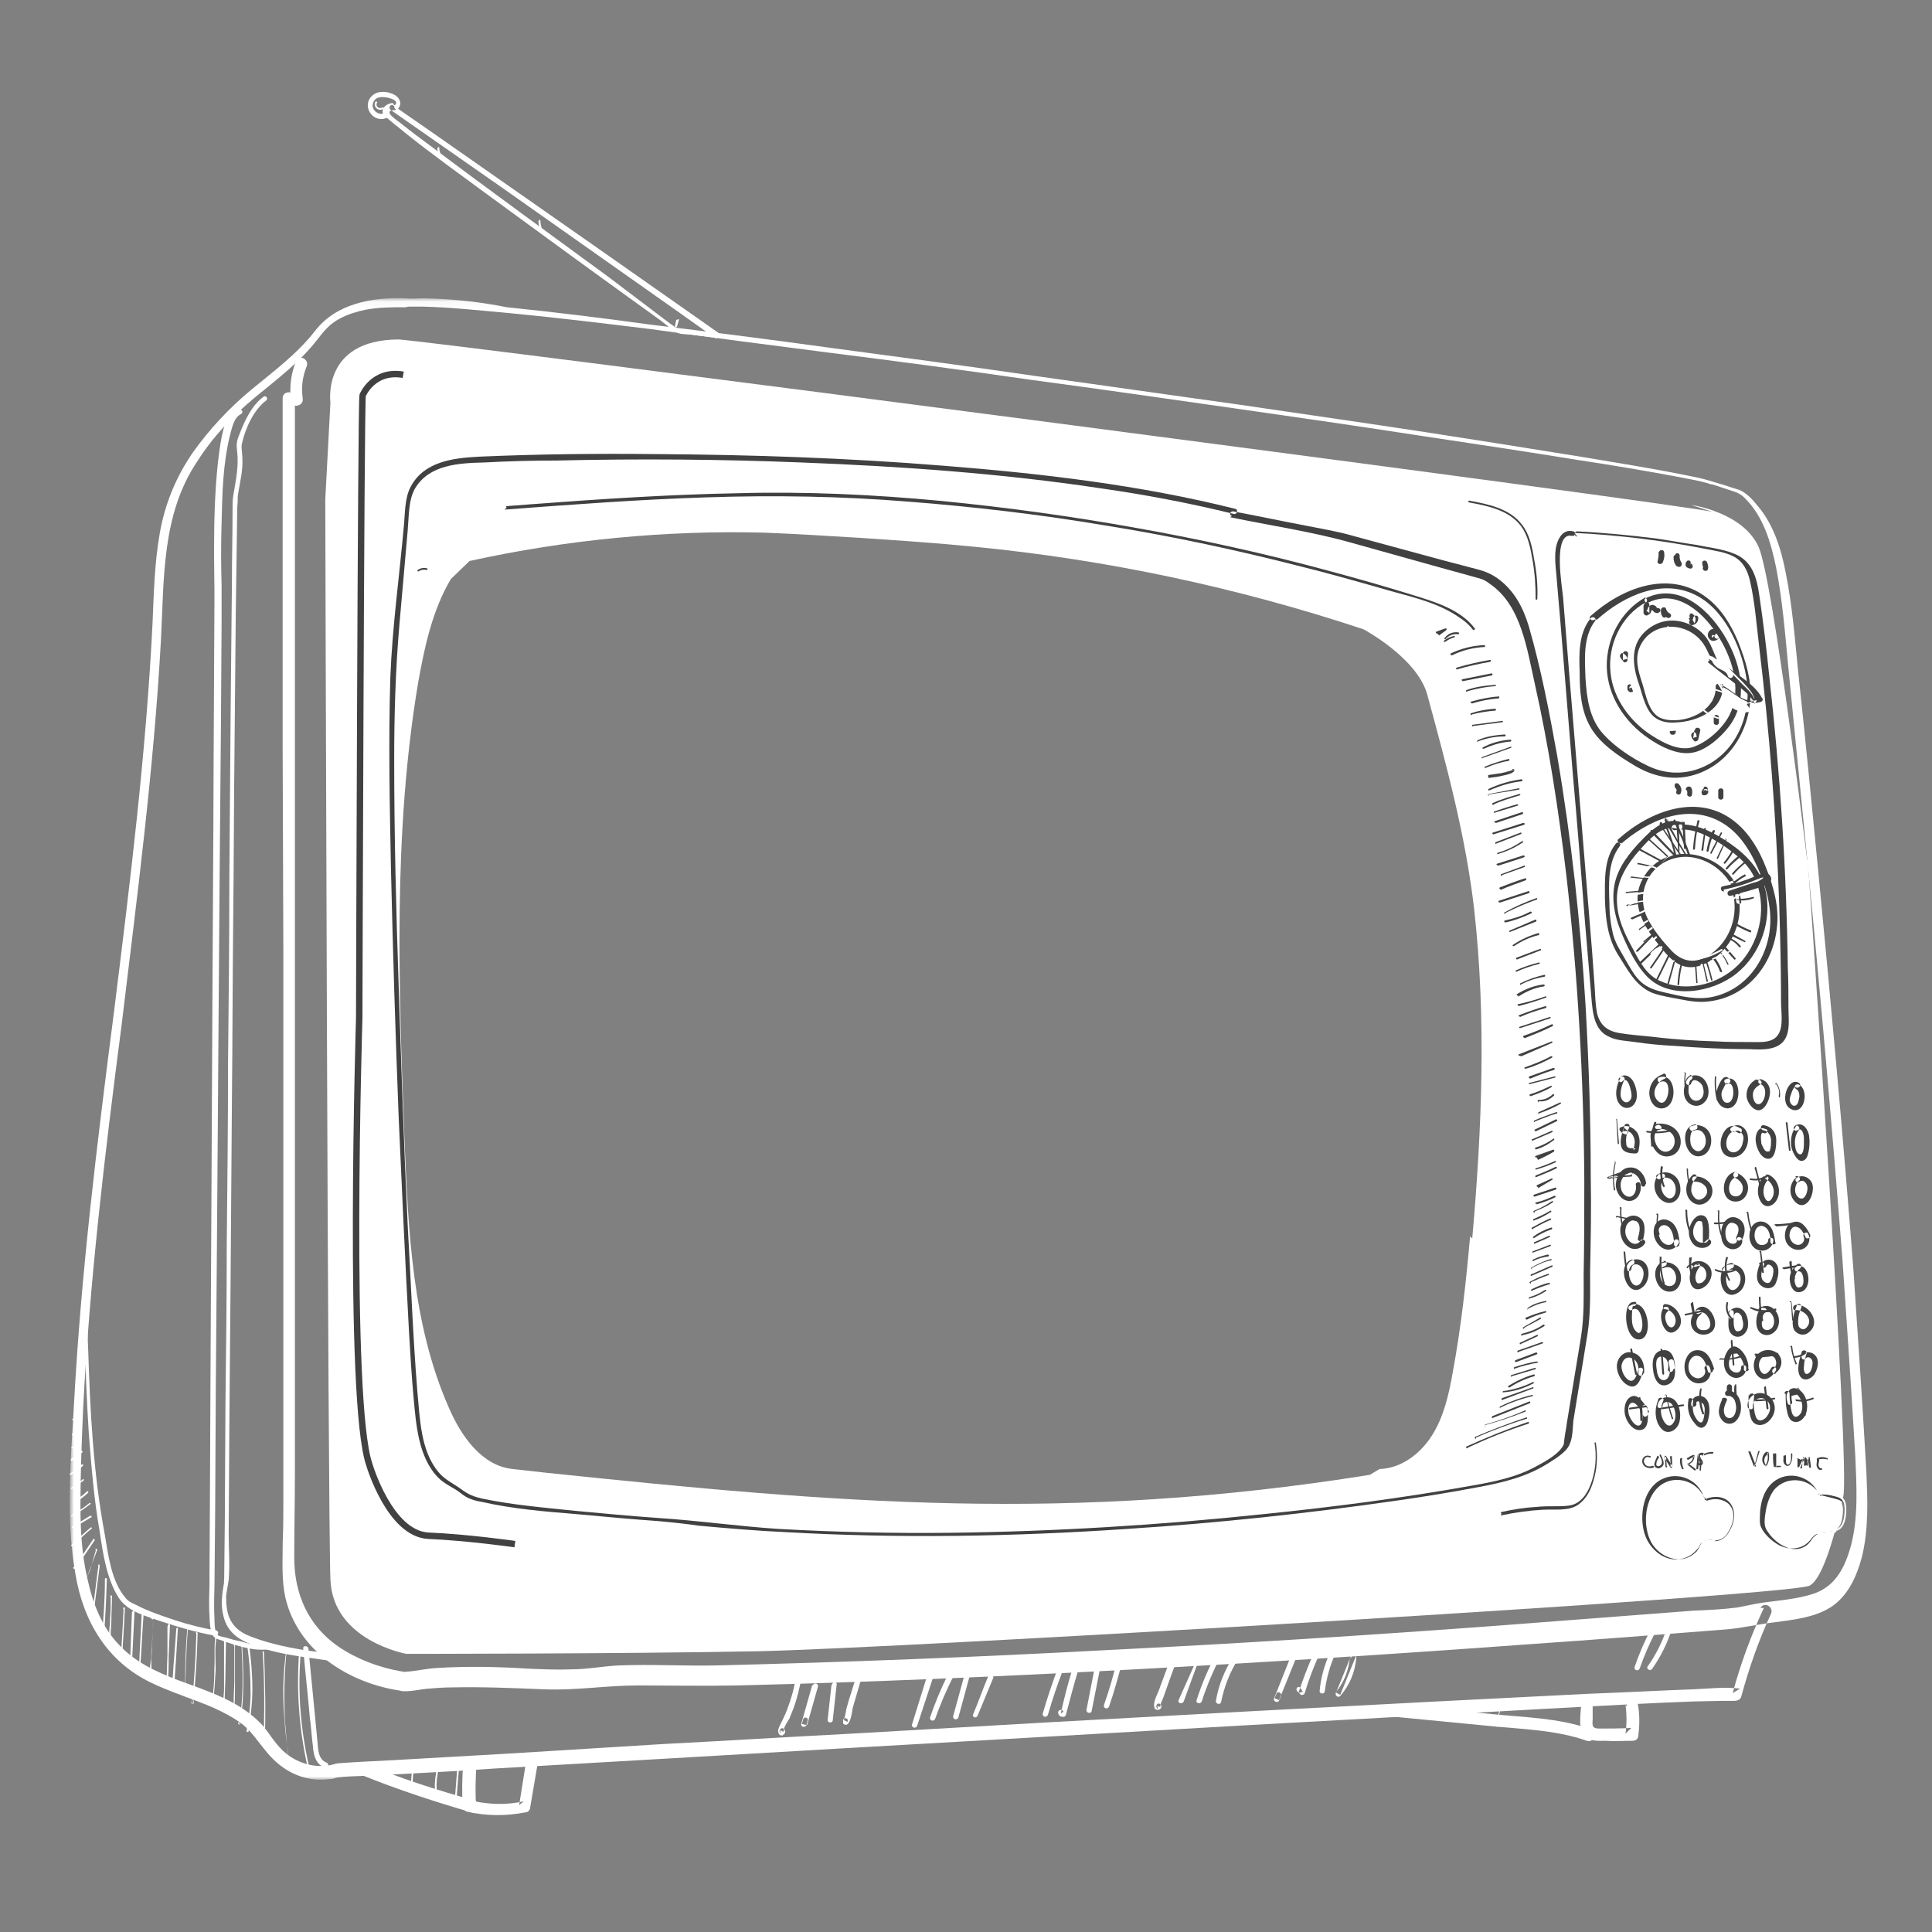 <svg width="300" height="300" viewBox="0 0 300 300" xmlns="http://www.w3.org/2000/svg" xmlns:xlink="http://www.w3.org/1999/xlink">
  <rect x="0" y="0" width="300" height="300" fill="#808080" stroke="none"/>
  <defs>
    <path id="a" d="M279.83.05v229.98H0V.05h279.83z"/>
  </defs>
  <g fill="none" fill-rule="evenodd">
    <path d="M228.28 191.98c-.63 7.07-1.4 14.14-2.7 21.13-.6 3.4-1.36 6.8-3.17 9.7-1.8 2.9-4.8 5.2-8.2 5.3l-1.5.9c-46.9 7.5-82.7 4.4-127.7-.3l-5.4-.6c-4.8-.5-8-5.1-9.9-9.5-5.7-12.9-6.3-27.4-6.9-41.6-.9-23.7-1.8-47.5 2.1-70.9 1-5.6 2.2-11.3 5.1-16.2l2.9-2.8c15-3.3 30.5-4.8 45.8-4.4 4.9.2 9.8.5 14.7.8 6 .4 12 .8 18 1.4 20.5 2 40.7 6.3 60.3 12.8 0 0 8.3 4.4 9.9 10.1 3 11 6 22.1 7.3 33.4 1.9 17 1.2 34.1-.3 51.1m52-58.8s-5.2-43-7.5-48.5c-2.4-5.5-10.5-6.6-10.5-6.6l3.4 1.1c-3.5-1.1-200.6-26.8-204.2-26.8-11.9.1-10.5 9.8-10.5 9.8l-.8 15s.4 158.4.8 167.8c.4 9.5 11.8 11.5 11.8 11.5s33.5 0 54.4-.4 160.8-8.6 163.5-10.2c2.8-1.5 5.2-13.8 5.2-13.8 1.2-3.9-5.5-98.9-5.5-98.9" fill="#FFF"/>
    <path d="M247.7 95.93c2.13-1.94 4.6-3.57 7.34-4.4 2.76-.82 5.83-.77 8.4.5 3.66 1.8 5.78 5.7 7.12 9.55.46 1.3.86 2.65 1.07 4.02.6 3.86-.4 8-2.96 10.94-2.57 2.94-6.75 4.5-10.55 3.6-2.16-.52-4.08-1.75-5.9-3.02-1.6-1.1-3.17-2.27-4.25-3.86-1.9-2.76-2-6.32-2.06-9.66 0-2.58 0-5.4 1.7-7.4" fill="#FFF"/>
    <path d="M248 96.2c4.16-3.74 10.38-6.62 15.77-3.55 4.4 2.52 6.93 8.58 7.52 13.42.6 5.54-2.1 11.4-7.6 13.33-2.7.94-5.4.7-7.9-.52-2.4-1.16-5-2.88-6.8-4.86-2.2-2.4-2.6-5.62-2.8-8.74-.1-2.98-.4-6.38 1.5-8.88.3-.4-.4-.8-.7-.4-1.9 2.4-1.8 5.55-1.7 8.44 0 2.9.2 5.94 1.7 8.5 1.5 2.6 4.4 4.5 6.9 5.98 2.5 1.48 5.3 2.23 8.2 1.65 5.7-1.15 9.4-6.38 9.7-12.05.2-3.07-.8-6.1-1.9-8.9-1.1-2.6-2.6-5.1-4.9-6.84-5.8-4.42-13.2-1.45-18 2.87-.4.34.2.9.6.56" fill="#414141"/>
    <path d="M251.22 130.95c2.12-1.94 4.57-3.57 7.32-4.4 2.76-.8 5.83-.76 8.4.5 3.66 1.8 5.78 5.7 7.13 9.55.45 1.3.85 2.65 1.06 4.02.6 3.86-.4 8-2.96 10.95-2.57 2.94-6.75 4.5-10.54 3.6-2.17-.53-4.75-.72-6.57-2-1.58-1.08-2.5-3.3-3.6-4.88-1.88-2.8-2-6.4-2.05-9.7 0-2.6 0-5.4 1.7-7.4" fill="#FFF"/>
    <path d="M251.5 131.23c4.26-3.84 10.68-6.73 16.1-3.36 2.24 1.4 3.8 3.64 4.92 5.98 1.22 2.53 2.22 5.4 2.36 8.23.3 5.68-3 11.32-8.75 12.67-2.55.6-5.1-.05-7.6-.63-1.35-.3-2.73-.72-3.76-1.68-1.02-.94-1.66-2.23-2.36-3.4-.7-1.27-1.5-2.4-1.9-3.85-.4-1.6-.6-3.3-.6-4.9-.1-3-.3-6.4 1.6-8.9.3-.4-.3-.8-.6-.4-1.9 2.4-1.7 5.7-1.7 8.6.1 3 .4 6 2 8.6 1.5 2.3 2.7 4.9 5.4 6 1.4.5 2.9.7 4.4 1 1.5.3 2.9.5 4.4.3 5.9-.7 9.9-5.7 10.5-11.4.4-3.2-.5-6.4-1.7-9.4-1-2.6-2.5-5.2-4.7-7-5.7-4.7-13.3-1.8-18.2 2.6-.4.3.2.9.6.5" fill="#414141"/>
    <path d="M258.82 252.84c-.7 2.13-1.68 4.1-2.96 5.9-.3.43.4.82.68.4 1.32-1.87 2.33-3.9 3.04-6.1.15-.48-.6-.68-.76-.2m-2.46.12c-1 1.9-1.86 3.88-2.55 5.92-.1.48.6.7.8.2.7-1.97 1.5-3.88 2.5-5.72.3-.45-.4-.85-.7-.4m-46.8 4.44c-.2 2-.9 3.83-2.2 5.4.2.13.5.25.7.38l2.6-6.42c.2-.47-.5-.67-.7-.2l-2.6 6.4c-.1.37.4.7.7.4 1.5-1.75 2.3-3.73 2.5-5.97.1-.5-.7-.5-.8 0m-3.2-1c-.9 2-1.5 4-1.7 6.2 0 .5.8.5.8 0 .3-2.1.8-4 1.7-5.9.2-.5-.4-.9-.6-.4m-2.8.4c-.9 2-1.7 4.1-2.4 6.2l.7-.2-.4-.6c-.3-.4-.8.1-.5.5l.5.5c.2.2.6.1.7-.2.6-2.1 1.4-4.1 2.3-6.1.2-.5-.4-.9-.6-.4m-3.2-.9l-3.3 8.3c-.1.4.6.7.8.3l.3-.7c.2-.5-.5-.9-.7-.4l-.3.7.7.3 3.4-8.4c.2-.5-.5-.7-.7-.2m-9.9 2c-1.3 2.1-2.2 4.3-2.6 6.7-.1.5.7.7.8.2.5-2.4 1.3-4.5 2.6-6.6.3-.4-.4-.8-.7-.4m-2.6-.5c-1.3 2.3-2.3 4.7-3.1 7.2-.2.5.6.7.8.2.8-2.5 1.8-4.8 3-7.1.3-.5-.4-.9-.7-.4m-2.9.6l-3 6.7c-.2.5.6.7.8.2l2.3-6.3c.2-.5-.6-.7-.8-.2m-3.6 0l-1.7 4.6c-.3.9-1.1 2.1-.7 3 .1.2.3.2.5.2.3 0 .3-.1.5-.3.1-.2 0-.4-.1-.5l-.1-.1c-.4-.3-.8.4-.4.7l.1.1-.1-.5.5.2c-.2-.3.4-1.3.5-1.7l.6-1.7 1.3-3.6c.2-.5-.6-.7-.7-.2m-8.5 0c-.5 2.3-1.2 4.6-2 6.9-.1.5.6.7.8.2.8-2.3 1.4-4.5 2-6.8.2-.5-.6-.7-.7-.2m-3.4.3l-1.4 7.2c-.1.5.7.7.8.2l1.4-7.1c.1-.5-.6-.7-.7-.2m-3.7.8c-.7 2.3-1.3 4.6-1.8 6.9l.4-.3c-.1-.5-.9-.3-.8.2.1.5.4.6.8.6.2 0 .3-.1.4-.3.6-2.3 1.2-4.6 1.9-6.9.2-.5-.6-.7-.7-.2m-2.4-.3c-.9 2.4-1.7 4.8-2.4 7.2-.1.5.6.7.8.2.7-2.4 1.5-4.8 2.4-7.1.2-.5-.6-.7-.7-.2m-11 1.4c-.8 1.9-1.5 3.9-2.3 5.8-.2.5.5.7.7.2l2.4-5.8c.2-.5-.6-.7-.8-.2m-3.6-.5l-1.8 6.6c-.1.5.6.7.8.2l1.8-6.6c.2-.5-.6-.7-.7-.2m-2.7.1c-1.1 2.2-2 4.4-2.8 6.7-.1.5.6.7.8.2.8-2.2 1.7-4.4 2.8-6.5.2-.4-.5-.8-.7-.4m-3.4.4l-2.3 7.4c-.1.5.6.7.8.2l2.4-7.3c.2-.5-.6-.7-.7-.2m-11.3.3l-1 3.2-.4 1.4c0 .2-.3 1.6-.4 1.7l.6.3v-.1c.2-.5-.6-.7-.7-.2v.5c.1.2.4.3.6.2.6-.3.8-2 .9-2.6l1.2-4.1c.2-.5-.6-.7-.7-.2m-3.8.7l-.6 5.5c0 .5.8.5.8 0l.6-5.5c.1-.5-.7-.5-.7 0m-3.1.1l-1.7 6c-.1.5.6.6.8.2l.2-.7c.2-.5-.6-.7-.7-.2l-.2.7.8.2 1.7-6c.1-.5-.6-.7-.8-.2m-2.7-1c-.2 1.6-.7 3.2-1.3 4.8-.3.8-.7 1.6-1.1 2.4-.2.5-.4.7-.2 1.3.1.2.3.3.5.3.1 0 .1 0 .2-.1l.3-.3v-.2c0-.1-.1-.4-.2-.4l-.1-.1c-.4-.2-.8.5-.4.7l.1.1-.2-.4.1-.1c.2.1.3.2.5.2-.2-.5.7-1.7.9-2.1.2-.6.5-1.2.7-1.8.5-1.4.8-2.8 1.1-4.2.1-.5-.7-.7-.8-.2M47 61.8c-.24-1.67-.03-3.3.6-4.86.5-1.08-1.1-2-1.6-.93-.83 2-1.1 4.1-.8 6.3.2 1.2 2 .7 1.8-.4" fill="#FFF"/>
    <g transform="translate(11 46.318)">
      <mask id="b" fill="#fff">
        <use xlink:href="#a"/>
      </mask>
      <path d="M262.9 203.35c-2 4.27-3.63 8.7-4.85 13.24l1.14-.7c-2.3-.3-4.8 0-7.1.1-5.5.2-10.9.5-16.4.7l-23.7 1.2-28.5 1.5-31.1 1.7-31.3 1.8c-9.7.5-19.3 1.1-29 1.6L67.6 226l-17.56 1c-2.8.16-5.6.26-8.35.47-.5.03-.9.2-1.4.3-2.4.46-4.9-.26-6.8-1.75-1.6-1.27-2.5-2.97-3.7-4.4-1.1-1.2-2.4-2.2-3.8-3.07-2.9-1.73-6.1-2.77-9.3-3.96-3.4-1.3-6.7-2.8-9.2-5.5-2.7-2.8-4.1-6.5-4.9-10.2-.9-3.8-1.1-7.7-1.1-11.5 0-4.9.2-9.7.4-14.6 1-20.1 3.4-40 6-60 2.4-19.9 5-39.7 6.1-59.7.5-9.5.1-19.5 5.6-27.7 2.4-3.8 5.5-7.1 9-10 3.4-2.8 7-5.5 9.7-9 1-1.3 1.9-2.4 3.4-3.2 1.3-.7 2.6-1.1 4-1.4 2.1-.4 4.1-.4 6.2-.4.2 0 .4-.1.7-.1h2c4.4.1 8.9.6 13.4 1 7.4.7 14.7 1.6 22.1 2.5 9.3 1.3 18.7 2.5 28 3.7 10.4 1.3 20.8 2.7 31.2 4.2 10.5 1.4 20.9 2.9 31.4 4.4 9.8 1.4 19.5 2.8 29.2 4.3 8 1.2 16 2.4 24 3.7 5.3.8 10.7 1.7 16 2.7 1.4.3 2.8.5 4.2.9l.6.2c.2 0 .5.1.2 0l2.4.8c1.2.4 1.8.5 2.6 1.3 2.9 2.8 4.1 6.9 4.9 10.8 1 5.1 1.4 10.3 1.9 15.5l3 30.5c2 20.4 3.8 40.9 5.4 61.4.7 10.2 1.4 20.4 2 30.6.2 4.7.5 9.5-.7 14-.9 3.2-2.3 6.1-5.6 7.3-2.9 1-6 1.1-9 1.6l-3 .6c-2.3.3-4.6.4-6.9.5l-30 2.3c-20.2 1.5-40.5 2.8-60.7 3.8-20.4 1.1-40.7 1.9-61 2.4-5 .1-10.1-.2-15.1 0-2.4.1-4.8.6-7.2.6-2.3.1-4.6 0-6.9-.1-4.7-.3-9.5-.4-14.2-.1-1.7.1-3.3.5-5 .6-.2 0-.4-.1-.6-.1-3.4-.6-6.8-1.9-9.6-3.8-4.7-3.2-6.9-8.2-6.9-13.8 0-4.3.1-8.6.1-12.9V15.5c0-1.2-1.9-1.2-1.9 0v54.4L33 102v84c0 2.4 0 4.8-.1 7.2 0 2.9-.2 5.7.4 8.5 1.9 8.3 9.8 13.3 17.8 14.5.3.1.5.1.8.1 1.2 0 2.4-.3 3.5-.4 1.3-.1 2.5-.2 3.8-.2 4.8-.1 9.5.1 14.3.3 4.9.2 9.6-.6 14.5-.6 5.1 0 10.3.1 15.4 0 20.6-.5 41.2-1.4 61.8-2.5 20.4-1.1 40.8-2.4 61.2-3.9 10.2-.7 20.4-1.5 30.6-2.3 2.5-.2 4.9-.8 7.5-1.1 2.9-.4 6.1-.7 8.7-2.3 2.7-1.7 4.1-4.8 4.9-7.8 1.1-4.4.9-9 .7-13.5-.6-10.4-1.3-20.8-2-31.1-1.6-20.8-3.5-41.6-5.5-62.3-1-10.3-2-20.6-3.1-30.8-.5-5.03-.9-10.13-1.9-15.1-.7-3.7-1.9-7.6-4.4-10.5-.8-1-1.8-2.1-3-2.5-1.1-.32-2.1-.7-3.2-1l-.3-.1c-.2 0-.3-.1-.4-.12l-.5-.14c-1.3-.4-2.6-.65-3.9-.9-5.2-1.06-10.6-1.9-15.9-2.8-8-1.3-16-2.56-24-3.8-9.8-1.5-19.6-2.9-29.4-4.34l-32-4.5C139 10.5 128.5 9.1 118 7.7c-9.4-1.3-18.87-2.5-28.3-3.65-7.2-1-14.6-1.9-22-2.66C63.82.6 59.4.1 55 0c-.55 0-1.08 0-1.6.04h-.68c-.25 0-.5 0-.73-.04-5.2-.2-10.8.8-14.1 5.1-2.8 3.6-6.5 6.3-9.9 9.12-3.4 2.82-6.4 6.03-9 9.66-2.7 3.9-4.4 8.1-5.2 12.7-.8 4.6-.9 9.2-1.1 13.8-1 20.3-3.5 40.4-6 60.5-2.6 20.2-5.1 40.4-6.2 60.8-.5 8.64-1.3 17.7.2 26.3 1.2 7.4 4.9 13.7 11.8 17 3.1 1.5 6.5 2.5 9.7 3.9 1.6.73 3.2 1.56 4.6 2.66 1.4 1.17 2.3 2.64 3.5 4.05 1.9 2.4 4.5 4.1 7.6 4.4.9.1 1.9 0 2.8-.1.2-.1 1.2-.3.7-.2 2.4-.3 5-.2 7.4-.4 5.7-.3 11.4-.6 17.1-1l24.3-1.4 29.2-1.7 31.5-1.8 31.4-1.8 29-1.6c8-.4 16-.9 23.9-1.3 5.5-.3 11.1-.6 16.6-.8l4.6-.1h1.9c.5 0 1-.2 1.1-.7 1.2-4.4 2.7-8.7 4.6-12.8.5-1.1-1.1-2-1.6-.9" fill="#FFF" mask="url(#b)"/>
    </g>
    <path d="M71.94 273.8c-.2 2.2-.22 4.4-.1 6.63.03.38.28.8.7.88 3.02.7 6.07.7 9.12.1.28 0 .6-.3.64-.6l1.28-7.5c.2-1.1-1.58-1.6-1.77-.5l-1.2 7.5.7-.6c-2.7.6-5.4.5-8.1-.1l.7.9c-.1-2.2-.1-4.4.1-6.6.1-1.1-1.7-1.1-1.8 0m180.2-9.2c.2 1.5.2 3 0 4.5l.9-.9c-1.6.1-3.3.1-4.9.1-1.1 0-1.2-.3-1.1-1.4v-2.4c0-1.2-1.8-1.2-1.8 0 0 1.5-.7 4.5 1 5.3.8.5 1.9.4 2.8.4 1.4.1 2.8 0 4.2 0 .6 0 .9-.4.9-.9.2-1.6.2-3.3-.1-4.9-.1-1.1-1.9-.7-1.7.5" fill="#FFF"/>
    <path d="M246.77 268.43c-4.78-1.66-10.06-1.77-15.06-2.26l-15.9-1.56c-1.2-.1-1.1 1.8 0 1.9l15.5 1.5c5 .5 10.3.6 15.1 2.3 1.1.4 1.6-1.4.5-1.7m-173.1 11c-5.9-1.6-11.7-3.5-17.3-5.8-1.1-.4-1.5 1.4-.4 1.8 5.7 2.3 11.5 4.2 17.4 5.9 1.2.3 1.7-1.4.5-1.7m-22.8-23.1c-4.1-.4-8.4-1.1-12.3-2.6-1.3-.5-2.4-1.2-3.1-2.5-.6-1.1-.7-2.5-.7-3.8.1-.8.3-1.7.4-2.5.2-2.4 0-4.9 0-7.2l.1-16.6.2-23.3.2-27.2c.1-9.4.1-18.7.2-28.1.1-8.7.1-17.4.2-26.1l.2-21.6.2-14.1c0-1.1 0-2.2.1-3.3v-.6c.1-1.1.6-3.1.7-4.6.1-1 0-2.1-.1-3.1 0-.4 0-.4.1-.8.5-2.2 1.8-5.1 3.7-6.5.4-.3 0-.9-.4-.6-1.9 1.4-3 3.9-3.8 6-.4 1-.4 1.4-.3 2.4.3 2.4-.2 4.6-.6 7-.1.7-.1 1.3-.1 2 0 3.9-.1 7.7-.1 11.6l-.2 20.1-.2 25.9c0 9.5-.1 18.9-.2 28.4 0 9.3-.1 18.7-.2 28.1 0 8.2-.1 16.4-.2 24.6l-.1 18.4-.1 9.1c0 .2-.1.6 0 .4-.3 1.8-.6 3.5-.1 5.4.6 2.4 2.3 3.6 4.5 4.4 2.6 1 5.3 1.5 8 1.9l4.2.6c.5 0 .5-.8 0-.8" fill="#FFF"/>
    <path d="M36.66 63.1c-1.04.57-1.48 1.92-1.8 2.97-.55 1.87-.8 3.83-1.02 5.76-.5 4.6-.6 9.28-.6 13.9 0 2.5.07 5 .06 7.5l-.07 13.48c-.04 7.4-.08 14.7-.1 22l-.15 27-.14 28.5-.14 26.6-.1 21.3-.07 12.3v1.7c-.05 1.6-.1 3.3 0 4.9.04.9.07 1.9.4 2.7.3.7.77.8 1.45 1 2.25.8 4.92 1.7 7.3 1.4.5 0 .3-.8-.2-.7-1.42.2-3-.2-4.35-.6-.65-.1-1.3-.3-1.93-.5-.35-.1-1.1-.2-1.37-.4-.56-.5-.5-2-.53-2.7-.06-1.1-.06-2.2-.04-3.3.02-.8.05-1.6.05-2.4l.1-10.5.1-19.5.2-25.3.2-27.8.2-27.1.2-23 .1-15.8v-5.6c-.1-3.3-.1-6.5 0-9.8.1-4.4.2-9.1 1.3-13.5.3-1.1.6-2.8 1.7-3.3.5-.3.1-.9-.4-.7" fill="#FFF"/>
    <path d="M13.23 201.63c-.15.67-.1 1.42-.1 2.1 0 1.6.02 3.18.06 4.76.1 4.7.3 9.4.6 14.1.4 5.1.8 10.2 1.7 15.3.5 3.4 1.1 7.4 3 10.3 1.4 2.1 4.3 2.8 6.6 3.6 2.7.9 5.5 1.7 8.3 2.2.5.1.7-.7.2-.8-2.2-.4-4.3-.9-6.4-1.6-2.1-.7-4.2-1.4-6.1-2.4-.7-.3-1.3-.6-1.7-1.2-2.1-2.5-2.6-6.6-3.1-9.6-1.8-9.5-2.3-19.3-2.6-28.9-.1-1.8-.1-3.7-.1-5.5 0-.8-.1-1.9 0-2.6.1-.5-.7-.7-.8-.2m34.3 54.9c.3 3.5.7 6.9 1 10.4.2 1.5.3 3.1.5 4.7.1 1.3.4 2.8 1.9 3.3.5.1.7-.6.2-.8-1.3-.5-1.3-2.1-1.4-3.3l-.5-5.2-.9-9.2c-.1-.5-.9-.5-.8 0M61 16c-.76 0-1.87.7-1.54 1.6 0 .26.3.45.5.6 1 .9 2.1 1.7 3.12 2.56 4 3.2 8.2 6.2 12.4 9.3 9 6.6 18 13.16 27.1 19.7.8.6 1.7 1.44 2.6 1.9.6.3 1.5.22 2.14.3l4 .5c.42 0 .5-.6.2-.8l-17.1-12-27.17-19-6.2-4.3c-.4-.3-.8.4-.4.7l17.2 12L105 48.2l6.2 4.4.2-.7-3.1-.36-2-.23c-.2 0-1-.2-.7 0-.6-.3-1.1-.8-1.6-1.1L94.48 43c-9.1-6.68-18.27-13.3-27.3-20.1-1.7-1.24-3.38-2.5-5-3.8-.5-.4-2.9-1.93-.96-2 .5 0 .5-.8 0-.78" fill="#FFF"/>
    <path d="M61.78 16.9c.75-.74.27-1.8-.57-2.2-.9-.5-2.4-.68-3.3.06-1.9 1.54-.1 4.44 2.1 3.56.5-.18.3-.95-.2-.76-1.2.5-2.5-.75-1.7-1.94.4-.57 1.1-.6 1.8-.5.5.06 2.2.47 1.4 1.22-.3.36.2.92.6.56m6 6.06c0 .38.1.75.3 1.1.1.14.3 0 .2-.14-.1-.3-.2-.62-.2-.96 0-.17-.2-.17-.2 0m37 26.7l-.2 1.02c0 .16.2.23.3.07l.3-1.03c.1-.17-.2-.24-.2-.07m-21.6-15.4c0 .44.1.85.2 1.25.1.15.3.08.3-.07-.1-.38-.2-.76-.2-1.17 0-.17-.2-.17-.2 0" fill="#FFF"/>
    <path d="M58.34 15.7c-.22.34-.2.8.1 1.1.3.3.76.32 1.1.1.14-.1 0-.32-.14-.23-.23.16-.57.15-.78-.06-.2-.2-.2-.5-.05-.7.1-.1-.14-.2-.23-.1m-11.9 240.8c-.44 6.1.03 12.2 1.4 18.1.03.2.3.1.25 0-1.4-5.9-1.9-11.9-1.4-17.9 0-.1-.3-.1-.3 0m-1.9-.3c-.3 3-.4 6-.3 9.1 0 1.5.2 3 .3 4.5l.2 2c.1.8.4 1.6.4 2.4l.2-.1v-.1l-.3.1c.1.2.3 0 .2-.1-.1-.1-.3 0-.3.1 0 .2.2.1.2 0 0-.6-.2-1.2-.3-1.8l-.3-2.3c-.2-1.5-.3-3-.4-4.6-.2-3-.1-6 .3-9 0-.1-.3-.1-.3 0m-3.3-.2c.3 4.8.3 9.6.1 14.5 0 .2.2.2.2 0 .2-4.8.1-9.6-.1-14.5 0-.1-.3-.1-.3 0M26 252.6v4.4c-.1 1.56 0 3.17-.3 4.7h.3l-.1-.44c-.06-.2-.3-.1-.27.05l.1.4c.04.1.24.1.26 0 .2-1.5.2-3 .2-4.5l.2-4.9c0-.2-.3-.2-.3 0m1.3.4L27 258c-.1.9-.1 1.8-.2 2.6 0 .5-.1.9-.1 1.4 0 .2 0 .2.1.4.1.1.1.1.2 0 0 0 .1-.1 0-.2s-.34 0-.25.2c.03 0 .04.1.05.1l.1-.2.1.1v-.4l.05-.5.1-1.2.17-2.5.3-4.9c.04-.2-.2-.2-.23 0m1.8-.1c-.3 3.5-.4 7.1-.4 10.6 0 .2.2.2.2.1l.1-.4c0-.2-.2-.2-.3-.1-.1.1-.1.3-.2.4h.2c-.1-3.6 0-7.1.3-10.6 0-.2-.3-.2-.3 0m1.7.8c-.1 3.6-.3 7.2-.7 10.9 0 .1.2.1.3 0v-.4c0-.2-.3-.2-.3 0l-.1.4h.3c.4-3.7.6-7.3.7-10.9 0-.2-.3-.2-.3 0m3.1.3c-.3 1.7-.1 3.4-.2 5.1 0 1.8-.1 3.6-.4 5.4 0 .2.2.2.3.1l.1-.1c.1-.12-.1-.3-.2-.2l-.2.16.2.1c.2-1.7.3-3.5.4-5.2 0-1.8-.2-3.6.2-5.3 0-.2-.2-.3-.3-.1m1.4 1.03v7.6l-.1 1.3c0 .4.1 1.1-.3 1.4-.2.1 0 .3.1.2.5-.4.4-1.1.4-1.6l.1-3 .1-6c0-.2-.3-.2-.3 0m1.6.8v5.5l-.1 2.7v1.1l-.2.7c0 .1-.3.9-.3.9.1 0 .1-.3 0-.3s-.1 0-.1.1c-.1.1-.1.1 0 .2h.1c.4-.1.6-1 .6-1.4.1-1 .1-2.1.1-3.1v-6.8c0-.2-.3-.2-.3 0m1.3 0c.2 4.2.4 8.4-.4 12.5l.2-.1c.1-.1-.1-.3-.2-.2-.2.1-.1.3 0 .4 0 0 .1 0 .2-.1.7-4.2.5-8.4.3-12.6 0-.2-.3-.2-.3 0m1.1.4c.3 2.2.5 4.3.5 6.5.1 2.3-.2 4.5-.6 6.8 0 .2.3.2.3.1.3-2.2.6-4.4.6-6.6 0-2.3-.2-4.6-.5-6.8 0-.2-.3-.2-.2 0m-14.7-4l-.2 4c-.1.7-.1 1.3-.1 2-.1.6-.3 1.4-.1 2.1-.1-.2-.3-.1-.3 0s0 .1.1.1h.1l.1-.1c.2-.4.1-1 .1-1.4l.1-2.3c.1-1.5.1-3 .2-4.5 0-.2-.3-.2-.3 0m-1.5-.6c-.1 2.6-.3 5.3-.4 8 0 .1.2.1.2 0 .2-2.7.3-5.4.5-8 0-.2-.3-.2-.3 0m-1.5-.5l-.3 8.1h.2v-.5c0-.2-.2-.2-.2 0v.4c0 .2.3.2.3 0l.4-8.1c0-.2-.2-.2-.2 0m-1.5-.3c-.1 2.5-.3 4.9-.4 7.4h.2v-.7c.1-.1-.1-.3-.2-.1-.1.3-.1.5-.1.8.1.1.3.1.3-.1.1-2.5.3-5 .4-7.5 0-.1-.3-.1-.3 0m-1.9-1.7c0 1.1 0 2.2-.1 3.3 0 .5 0 1-.1 1.5l-.1 1.9c.1 0 .1-.3-.1-.3l-.1.1c0 .1 0 .1.1.2h.2c.2-.3.2-.8.2-1.1 0-.6.1-1.2.1-1.8 0-1.3.1-2.6.1-3.9 0-.2-.3-.2-.3 0m-.8-2.6c0 3-.2 6-.5 9 0 .1.3.1.3 0 .3-3 .4-6.1.5-9.1 0-.2-.3-.2-.3 0m-1-2.2l-.9 7.1h.3v-.3c0-.2-.3-.2-.3 0 0 .1 0 .2-.1.3 0 .2.3.2.3 0l.9-7c0-.2-.3-.2-.3 0m-.3-2.4l-.9 3.1-.6 1.4c-.1.2-.7 1.9-.6 1.9.1 0 .1-.3 0-.3s-.1 0-.2.1 0 .1 0 .2h.1c.3-.1.3-.7.4-.9l.6-1.8 1.4-3.7c0-.2-.2-.3-.3-.1m-.3-1.6c-1 1.5-2 3-3.1 4.4-.1.1.1.3.2.2 1.1-1.4 2.1-2.9 3.1-4.4.1-.2-.2-.3-.3-.2m-.3-1.8c-1.1.9-2 1.8-3 2.7-.1.2.1.3.2.2 1-1 1.9-1.9 2.9-2.7.2-.1 0-.3-.1-.2m-.3-1.7l-2.6 1.6c-.1.1 0 .3.2.2.9-.6 1.8-1.1 2.8-1.7.1-.1 0-.3-.2-.2m-2.9.1c1.1-.6 2-1.2 2.9-1.9.2-.1 0-.3-.1-.2-.8.7-1.8 1.3-2.8 1.9-.1.1 0 .3.2.2m.3-2.2c.8-.4 1.5-.9 2.1-1.5.1-.2-.1-.3-.2-.2-.6.6-1.3 1.1-2.1 1.4-.2.1 0 .3.1.3m-.3-2.1l1.8-1.3c.1-.1 0-.3-.1-.2-.6.5-1.2.9-1.8 1.3-.2.1 0 .3.1.2M11 229c.7-.4 1.3-.9 1.9-1.4.1-.1-.1-.3-.2-.2-.6.5-1.2 1-1.8 1.4-.2.1 0 .3.1.2m.2-2.2l1.6-1.3c.1-.1-.1-.3-.2-.2l-1.6 1.3c-.1.1.1.3.2.2m0-1.9c.6-.2 1-.5 1.4-1 .1-.1-.2-.3-.2-.1-.3.4-.7.7-1.2.9-.2 0-.1.3 0 .2m.2-2l.9-.9c.1-.1-.1-.3-.2-.2l-.9.9c-.1.1.1.3.2.2m0-2.3c.3-.2.6-.3.9-.4.2-.1 0-.3-.1-.3l-.9.4c-.2.1 0 .3.1.2" fill="#FFF"/>
    <path d="M227.85 224.83c3.08-1.46 6.25-2.72 9.5-3.77.15-.05.08-.3-.08-.25-3.26 1.1-6.45 2.4-9.55 3.8-.15.1-.02.3.13.3m1.35-1.7c2.57-1.1 5.18-2.1 7.84-2.9.16 0 .1-.3-.07-.2-2.68.9-5.32 1.9-7.9 3-.15.1-.02.3.14.3m1.3-2.1c2.2-.6 4.3-1.3 6.3-2.1.2 0 .1-.3 0-.2-2 .9-4.1 1.6-6.2 2.2-.1.1-.1.3.1.3m1-1.3l5.8-2.3c.2-.1.1-.3 0-.3l-5.8 2.3c-.1.1-.1.3.1.3m1.1-1.6c1.6-.8 3.3-1.4 5-1.8.2 0 .1-.3 0-.2-1.7.4-3.4 1-5 1.8-.1.1 0 .3.1.3m.2-1.3l4.8-1.8c.2 0 .1-.3 0-.2l-4.8 1.7c-.1.1-.1.3.1.3m0-1.2c1.7-.1 3.3-.6 4.8-1.4.2 0 0-.3-.1-.2-1.4.7-3 1.2-4.6 1.4-.1 0-.1.3 0 .3m.9-.8c1.2-.8 2.5-1.4 3.9-1.8.2-.1.1-.3 0-.3-1.4.4-2.7 1-4 1.8-.1.1 0 .3.2.2m.3-1.7l3.7-1.1c.1 0 .1-.3-.1-.2l-3.6 1.1c-.2.1-.1.3 0 .3m.5-1.3c1.2-.4 2.3-.7 3.5-.9.2 0 .1-.2-.1-.2-1.2.2-2.3.5-3.5.9-.1.1 0 .3.1.3m.2-1.1l3.2-1.2c.2-.1.1-.3-.1-.3l-3.2 1.2c-.1.1-.1.3.1.3m.4-1.6l3.7-1.3c.2 0 .1-.3-.1-.2l-3.7 1.3c-.2.1-.1.3.1.3m.3-1.3l2.6-1.2c.2-.1.1-.3-.1-.2l-2.6 1.2c-.1.1 0 .3.2.2m.2-1.4c1.2-.2 2.3-.7 3.4-1.4.1-.1 0-.3-.2-.2-1 .7-2.1 1.1-3.3 1.4-.2.1-.1.3.1.3m.2-1.2l2.6-1.4c.2-.1 0-.3-.1-.2l-2.6 1.5c-.1.1 0 .3.2.2m.4-1.4c.9-.5 1.9-.8 2.9-1.1.2 0 .1-.3-.1-.2-1 .2-2 .6-3 1-.1.1 0 .3.2.3m0-1.6c.9-.5 1.8-.9 2.9-1.1.2 0 .1-.3 0-.2-1 .2-2 .5-2.8 1.1-.1.1 0 .3.2.3m.1-1.8c.9-.2 1.7-.6 2.5-1.1.2-.1 0-.3-.1-.2-.8.5-1.6.9-2.4 1.1-.2.1-.1.3 0 .3m.4-1.3c.9-.4 1.7-.7 2.7-1 .1 0 .1-.3-.1-.2-1 .2-1.9.6-2.7 1-.2.1 0 .3.1.2m-.2-1.3c.9-.4 1.8-.8 2.7-1.1.2 0 .1-.3 0-.2-1 .3-1.9.7-2.8 1.2-.2.1-.1.3.1.3m.1-1.2l3.2-1.4c.2-.1 0-.3-.1-.2l-3.2 1.4c-.1.1 0 .3.1.2m0-1.2c1-.5 1.9-1 3-1.2.2 0 .1-.3 0-.2-1.1.3-2.1.8-3 1.3-.2.1 0 .3.1.2m.2-1.2c.7-.4 1.5-.6 2.3-.7.2-.1.1-.3-.1-.3-.8.2-1.5.4-2.3.8-.1.1 0 .3.2.2m-.2-1.3l2.7-1c.2-.1.1-.3-.1-.2l-2.6 1c-.1 0-.1.3.1.2m.2-1.4l2.3-1c.2-.1 0-.3-.1-.2l-2.3 1c-.1.1 0 .3.2.2m-.3-.8c.9-.6 1.8-1.1 2.8-1.4.2-.1.1-.3 0-.3-1 .3-2 .8-2.8 1.4-.2.1 0 .3.1.2m-.2-1.4c.9-.5 1.8-1 2.8-1.4.1 0 0-.3-.1-.2-1 .4-1.9.9-2.8 1.4-.2.1 0 .3.1.3m.2-1.4c.9-.3 1.8-.8 2.6-1.3.2-.1 0-.3-.1-.2-.8.5-1.7.9-2.6 1.3-.1.1-.1.3.1.2m.1-1.4c1-.4 1.9-.8 2.8-1.4.1-.1 0-.3-.1-.2-.9.6-1.8 1.1-2.8 1.5-.2.1-.1.3.1.3m.3-1.3c1-.3 1.9-.6 2.9-1.1.1-.1 0-.3-.2-.2-.9.4-1.8.8-2.8 1-.2 0-.1.3.1.2m-.3-1.1l3.3-1.1c.1-.1.1-.3-.1-.3l-3.3 1.1c-.2.1-.1.3.1.3m.5-1.3l2.2-1.3c.2-.1 0-.3-.1-.2l-2.2 1c-.2.1-.1.3.1.3m-.1-1.6c1-.4 2-.8 3-1.3.1-.1 0-.3-.2-.2-1 .5-2 .9-3 1.3-.2.1-.1.3 0 .3m0-1.2c1.1-.3 2.1-.7 3-1.1.2-.1.1-.3-.1-.2-.9.4-1.9.8-2.9 1.1-.2 0-.1.3.1.2m.2-1.5c.9-.4 1.7-.8 2.5-1.3.1-.1 0-.3-.1-.3l-2.8 1c-.1.1 0 .3.2.2m-.2-1.2c1.1-.3 2-.8 2.9-1.5.1-.1 0-.3-.1-.2-.8.6-1.8 1.1-2.8 1.4-.1 0-.1.3.1.2m-.5-1.3l3-1.3c.2-.1 0-.3-.1-.2l-3 1.3c-.2 0 0 .3.1.2m.4-1.4l3.3-1.6c.2-.1.1-.3-.1-.3l-3.3 1.6c-.1.1 0 .3.2.2m-.1-1.5c1.1-.4 2.2-.9 3.3-1.2.2 0 .1-.3-.1-.2-1.1.4-2.3.8-3.4 1.3-.1.1 0 .3.1.2m.6-1.3c1.2-.4 2.3-.9 3.4-1.5.2-.1 0-.3-.1-.2l-3.3 1.5c-.1.1-.1.3.1.3m0-2c.9.1 1.7-.3 2.3-.9.1-.1-.1-.3-.2-.2-.6.6-1.4.9-2.2.9-.2 0-.2.28 0 .3m-1.2-.9c1.1-.4 2.2-.8 3.2-1.4.1-.1 0-.3-.1-.2-1.1.5-2.1 1-3.2 1.3-.2.1-.1.3.1.3m-.2-1.86l3.9-1c.2 0 .1-.3 0-.2l-3.9 1c-.2 0-.1.3.1.2m-.1-.82c1.2-.5 2.5-1 3.8-1.4.2-.1.1-.3-.1-.3-1.2.4-2.5.9-3.7 1.3-.2.1-.1.4.1.3m-.6-1.5c1.4-.4 2.7-1 4-1.7.1-.1 0-.3-.2-.2-1.3.7-2.6 1.2-4 1.7-.2 0-.1.3.1.2m-.7-1.9l4.8-2.1c.1-.1 0-.3-.1-.2l-5.1 2c-.1 0 0 .3.2.2m.7-2.7c1.5-.6 3-1.2 4.4-1.9.1-.1 0-.3-.1-.3-1.5.7-2.9 1.3-4.4 1.8-.2.1-.1.3.1.3m-.6-1.5l4.6-1.5c.1 0 .1-.3-.1-.2l-4.6 1.5c-.2 0-.1.3 0 .2m0-1.7c1.3-.6 2.6-1 4-1.4.2-.1.1-.3 0-.3-1.4.4-2.8.9-4.1 1.4-.2.02-.05.3.1.2m-.2-1.6c1.4-.37 2.8-.8 4.2-1.3.2 0 .1-.3-.06-.2-1.4.5-2.8.9-4.2 1.2-.2.02-.1.3.1.24m-.1-1.4c1.2-.8 2.53-1.4 4-1.6.2-.1.1-.3-.1-.3-1.5.2-2.8.7-4.1 1.5-.1.1 0 .3.2.2m.4-1.7c1.2-.6 2.4-1 3.67-1.2.2-.1.1-.3 0-.3-1.3.3-2.5.7-3.7 1.3-.2.1-.06.3.1.3m-.7-2.1c1.1-.5 2.3-.9 3.5-1.2.1 0 .1-.3-.1-.2-1.2.3-2.4.7-3.5 1.2-.2.1 0 .3.1.2m.1-1.9c1.2-.5 2.4-.9 3.6-1.4.14 0 .1-.3-.1-.2-1.2.4-2.4.9-3.6 1.33-.2.1-.1.3.1.3m-.5-2.1c1.2-.8 2.5-1.4 3.84-1.7.1-.1.1-.3-.1-.3-1.4.4-2.7 1-3.9 1.8-.2.1 0 .3.1.2m-.8-2.1l4.26-1.7c.1-.1.1-.33-.1-.3l-4 1.7c-.1 0-.1.3.1.2m-10-45.1c.4-.3.82-.5 1.32-.63.1 0 .1-.3-.1-.2-.5.1-1 .3-1.5.7-.1.1 0 .3.12.2m-.9-1l1.1-.8c.1-.1.1-.3-.1-.3l-1.4.5c-.2.1-.1.3.1.3m2.3 3.4c1.6-.8 3.3-1.2 5-1.3.2 0 .2-.3 0-.3-1.8.1-3.5.5-5.2 1.3-.1.1 0 .3.2.3m.7 2.2c1.7-.5 3.5-.9 5.23-1.2.2-.1.1-.3 0-.3-1.73.3-3.5.7-5.2 1.2-.17.1-.1.3.1.3m.9 1.8l4.5-.9c.1-.03.1-.3-.1-.3l-4.5.9c-.2 0-.1.3 0 .28m.7 1.6c1.44-.4 2.9-.7 4.35-.8.2 0 .2-.3 0-.2-1.5.1-3 .3-4.4.8-.2.1-.1.3.1.3m.7 1.8c1.3-.4 2.7-.7 4.2-.8.1-.1.1-.3 0-.3-1.5.1-2.9.4-4.3.8-.2 0-.1.3.1.2m0 1.8c1.1-.3 2.4-.5 3.6-.6.2 0 .2-.3 0-.3-1.3.1-2.5.3-3.7.7-.2.1-.1.3 0 .3m.2 1.7l4.6-.6c.2 0 .2-.2 0-.2l-4.6.6c-.1 0-.1.3 0 .3m.8 2.3c1.3-.5 2.7-.8 4.2-.8.2 0 .2-.3 0-.3-1.4.1-2.9.3-4.2.9-.13.1-.1.3.1.3m4.2 28c1.4-.3 2.7-.8 4-1.4.2-.1.1-.3-.1-.3-1.2.66-2.6 1.1-4 1.4-.1 0-.1.3.1.26m0-1.43c1.6-.8 3.2-1.5 4.9-2.1.1 0 .1-.3-.1-.2-1.7.6-3.3 1.3-4.9 2.2-.2 0 0 .3.1.2m-.9-1.7l4.6-1.5c.1-.1.1-.3-.1-.3l-4.6 1.5c-.1 0-.1.3.1.2m.2-1.9c1.3-.6 2.6-1 3.9-1.5.1-.1.1-.3-.1-.3-1.3.4-2.6.9-3.9 1.4-.2.1-.1.3 0 .3m.3-2.2l3.5-1.25c.1 0 .1-.3-.1-.2l-3.5 1.3c-.2.1-.1.3.1.3m-.6-1.6l4-1.3c.2-.1.1-.3-.1-.3l-4.1 1.3c-.1 0-.1.3.1.2m0-1.7c1.4-.4 2.7-1 3.9-1.8.2-.04 0-.3-.1-.2-1.2.8-2.4 1.4-3.8 1.8-.1 0-.1.3.1.2m-.4-1.6l3.9-1.5c.2-.05.1-.3 0-.25l-3.9 1.5c-.1.1-.1.3.1.3m-.5-1.5l4.8-1.5c.2-.1.1-.3-.1-.3l-4.7 1.5c-.2 0-.1.3 0 .2m.4-1.67l4.2-1.4c.1-.1.1-.3-.1-.3l-4.2 1.4c-.2 0-.1.3.1.2m-.2-1.5l3.6-1.1c.2 0 .1-.3-.1-.2-1.2.3-2.3.7-3.5 1.1-.16 0-.1.3.1.2m-.2-1.3c1.3-.6 2.7-1 4.04-1.4.17 0 .1-.3-.1-.2-1.4.4-2.8.8-4.1 1.4-.2.1 0 .3.1.3m-.84-1.6c1.6-.3 3.2-.5 4.8-.8.2 0 .1-.2 0-.2l-4.7.9c-.2 0-.1.3.1.3m.1-.9c1.6-.7 3.2-1.2 5-1.4.1 0 .1-.3-.1-.3-1.8.24-3.5.75-5.1 1.5-.16.1 0 .3.1.2m-.15-1.9c.84-.1 1.64-.2 2.4-.4.47-.1 1.4-.3 1.65-.7v-.2c-.1-.1-.1-.1-.2-.1s-.1 0-.1.1c-.1.1.2.2.2 0 0 .04-.9.3-1.1.34-.2.1-.5.1-.8.2l-2 .3c-.1 0-.1.3 0 .3m-.5-1.4c1.2-.5 2.4-.9 3.63-1.1.2-.1.1-.3 0-.3-1.2.3-2.5.7-3.7 1.2-.1.1 0 .3.1.2m-.6-1.5l4.5-1.6c.2 0 .1-.3 0-.2l-4.4 1.6c-.2.1-.1.3.1.3m.2-1.6c1.3-.6 2.7-1 4.1-1.1.13 0 .13-.3 0-.3-1.5.1-2.97.5-4.3 1.2-.18.1 0 .3.1.2M65 88.7c.38-.23.8-.3 1.23-.2.16.04.23-.2.07-.25-.5-.13-1-.04-1.42.25-.14.1 0 .32.13.22" fill="#414141"/>
    <path d="M78.33 79.13c10.45-.78 20.9-1.57 31.38-1.9 10.5-.35 20.9-.18 31.3.66 10.3.8 20.5 2 30.6 3.7 10 1.6 19.9 3.7 29.7 6.2 4.9 1.2 9.8 2.6 14.7 4 3.6 1 7.5 1.9 10.6 4.1.8.5 1.5 1.1 2.1 1.9.1.1.4 0 .3-.2-2.1-2.8-5.8-4-9-5-4.5-1.4-9-2.7-13.5-3.9-9.9-2.7-19.9-4.9-30-6.7-10-1.8-20.1-3.2-30.3-4.2-10.6-1-21.1-1.5-31.8-1.2-10.6.2-21.2.9-31.8 1.7l-3.9.3c-.2 0-.2.2 0 .2m145.7 20.5c.5-.6 1.2-.9 2-.8.2 0 .2-.3 0-.3-.8-.1-1.6.2-2.1.9-.1.1.1.3.2.1" fill="#414141"/>
    <path d="M79.95 239.77s-7.36-1.05-13.4-1.3c-6.04-.27-9.2-11.04-9.2-11.04-3.4-9.72-1.57-69.34-1.57-69.34s.26-95.7.53-96.7c0 0 1.6-4 6.3-3.2" stroke="#414141"/>
    <path d="M255.5 92.76c-3.84 2.12-6.08 6.43-6 10.8.1 4.52 2.8 8.6 6.5 11.1 1.82 1.25 4.36 2.57 6.64 2.24 2.2-.3 4.5-2.35 5.82-4.06 3.06-4 1.97-9.35-.3-13.44-2.4-4.36-7.2-9.1-12.57-6.53-.5.22-.1.9.4.68 4.6-2.22 8.8 1.84 11 5.52 2.2 3.6 3.6 8.53 1.3 12.44-1.1 1.8-3 3.5-4.9 4.3-2.3 1.1-5-.4-6.9-1.6-3.3-2.1-6-5.7-6.4-9.7-.5-4.3 1.6-8.9 5.5-11 .4-.2 0-.9-.4-.7" fill="#414141"/>
    <path d="M257.93 94.6c-.07.4-.02.78.2 1.12.25.43.94.03.67-.4-.1-.15-.15-.33-.1-.5.03-.2-.07-.43-.3-.5-.18-.04-.43.08-.47.3" fill="#414141"/>
    <path d="M257.95 94.8c.14.55.53.94 1.03 1.15.2.08.44-.1.5-.28.05-.22-.1-.4-.3-.48-.23-.1-.4-.4-.47-.6-.1-.5-.8-.3-.7.2m4.2 1.3c.2.1.2.3.1.4-.1.2.1.6.4.6.6-.1 1-.5 1-1.1 0-.2-.1-.4-.4-.4-.2 0-.4.2-.4.4 0 .1 0 .2-.1.2l.3.6c.3-.5.2-1.1-.2-1.4-.2-.2-.4-.2-.5 0-.1.1-.1.4 0 .5m3.6 3c0 .1-.1.1-.2.1v-.2c0-.1.1-.2.2-.2s.2.1.2.2c0 .2.2.4.4.4.3 0 .4-.2.4-.4.1-.5-.4-1-.9-1.1-.4-.1-.8.3-.9.7-.1.4.1.9.6 1.1.4.1.9-.1 1.2-.5.3-.5-.4-.9-.7-.4m-.2 12.8v.8c0 .5.8.5.8 0v-.8c0-.5-.8-.5-.8 0m-3 2c-.1.4-.1.8-.2 1.2l.6-.2c-.1-.1-.1-.2-.1-.3 0-.2-.2-.4-.4-.4s-.3.2-.4.4c0 .4.2.7.5 1 .2.1.5 0 .6-.3l.3-1.3c.1-.5-.7-.7-.8-.2m-3.7-.1c-.3.2-.3.5-.1.8.1.1.2.1.4.1s.4-.2.4-.4c.1-.2-.1-.5-.3-.5-.2-.1-.4.1-.5.3l.1-.1.2-.1h.3c.1.1.2.4-.1.5.2-.1.3-.4.2-.6-.2-.2-.4-.2-.6-.1m-3.8-2.3c0 .1 0 0 .1-.1l.1-.1h.2c.1.1.2.3.1.4h-.2c.2.1.4-.1.5-.3 0-.2-.1-.4-.3-.4-.5-.2-1 .5-.6.9.3.3 1 .1 1-.4 0-.2-.2-.4-.4-.4s-.4.1-.4.4m-2.7-3.6c-.1-.2 0-.4.1-.4 0-.1.1 0 .1 0 .1 0 .1 0 .1.1 0 0 0 .1 0 0l.1-.1c.1-.2-.1-.5-.3-.5-.2-.1-.4 0-.5.2v.6c.1.2.3.4.5.4.4 0 .8-.4.5-.8-.1-.2-.3-.3-.5-.2-.2.1-.3.3-.1.5m-1.4-4.7l.3.3c.1.4.7.3.7-.1 0-.3.1-.7.1-1 0-.5-.8-.5-.8 0v1c.2-.1.5-.1.7-.2-.1-.4-.3-.6-.6-.8-.4-.3-.8.4-.4.7m3.5-8.2v1.2c0 .2.3.4.5.4.2-.1.4-.2.6-.4l.1-.3.1-.2c-.1 0 0 0 .1.1l.3.3c.3.1.5.2.7 0 .5-.2.1-.9-.4-.6.1-.1.2 0 .1-.1l-.1-.1c0-.1-.1-.2-.2-.2-.2-.2-.5-.2-.7-.1-.2.1-.3.2-.4.4l-.1.3c-.1.1-.1.1-.2.1l.5.4v-1.3c0-.5-.8-.5-.8 0m2.2-8.2c.1.5 0 .9-.1 1.4-.2.5.6.7.8.2.2-.5.3-1 .2-1.5 0-.5-.8-.5-.8 0m2.3.5c-.1.5 0 1.1.4 1.6.2.1.4.2.6.1.2-.1.3-.4.2-.6-.2-.3-.3-.6-.3-1 .1-.5-.6-.7-.7-.2m1.7 1.1c-.1.2-.1.5 0 .7.2.2.5.3.7.3.3 0 .4-.3.3-.5 0-.2-.2-.3-.5-.3h.2c0 .1 0 .1 0 0v.2c.1-.2 0-.5-.1-.6-.2-.1-.4-.1-.5.1m2.4.5c.1.2.2.4.1.5-.1.4.6.7.8.2.1-.4 0-.8-.2-1.2-.1-.1-.3-.2-.5-.1s-.3.4-.1.5m-4.3 34.7c.2.2.3.4.2.6-.2.5.6.7.7.2.2-.5 0-1-.4-1.4-.1-.1-.4-.1-.5 0-.1.2-.1.5 0 .6m1.8.4c.1.2.1.4.1.5-.2.5.6.7.7.3.1-.4.1-.8-.1-1.2-.2-.2-.4-.2-.6-.1-.2.1-.3.3-.2.5m2.8-.3c-.2.1-.3.3-.4.6 0 .2.1.5.3.5.2 0 .5 0 .6-.2.2-.2.2-.5 0-.7-.1-.1-.4-.1-.5 0-.1.2-.1.4 0 .6-.1-.2-.1-.4.1-.5.2-.1.4.1.3.2l.1-.1c.1-.1.1-.4 0-.5-.2-.2-.4-.2-.6 0m2.3.2v1.3c0 .5.8.5.8 0v-1c0-.5-.8-.5-.8 0m-7 4.6c1 1.9 1.8 3.9 2.5 5.9.1.2.3.1.3-.1-.7-2-1.5-4-2.5-5.9 0-.1-.3 0-.2.1m-1.1 0v-.2c-.1-.1-.1-.1-.2-.1s-.1 0-.1.1c-.1.3.2.7.4 1l.9 1.5c.6 1.1 1.3 2.1 1.9 3.2.1.1.3 0 .2-.1-.5-.9-1.1-1.8-1.6-2.7l-.7-1.3-.3-.7-.1-.3c-.1-.2-.2-.3-.3-.5l.1-.2v.1c-.1.1 0 .3.2.2m-1.1.4l-.1-.1c-.1-.1-.2-.1-.2 0-.1.1-.1.3-.1.5.1.2.4.6.6.8l.6.9 2.2 3.3c.1.1.3 0 .2-.1l-1.7-2.5-.8-1.2c-.3-.4-.6-1-.9-1.3.1.1.3-.1.2-.2m-1.8 1.3l4.5 4.6c.1.1.3-.1.2-.2l-4.5-4.7c-.1-.1-.3.1-.2.2m-.8.9c1.76 1.6 3.46 3.1 5.1 4.8.1.1.3 0 .2-.2-1.7-1.6-3.4-3.2-5.1-4.7-.13-.1-.3.1-.2.2m-1.4 1.7l6.5 3.5c.2.1.3-.1.2-.2l-6.5-3.5c-.1-.1-.3.1-.1.2m.1 2.4l6.5 1.4c.2.1.2-.2.1-.2l-6.5-1.4c-.2 0-.2.2-.1.3m-1 2c2.6.3 5.1.4 7.6.3.2 0 .2-.2 0-.2-2.5.2-5 .1-7.6-.3-.1 0-.1.3 0 .3m-.9 2.3l7.8-.7c.2 0 .2-.2 0-.2l-7.7.7c-.1.1-.1.3 0 .3m.1 1.9c3.1-.5 6.2-1.1 9.3-1.7.2 0 .1-.2 0-.2-3.1.6-6.2 1.2-9.3 1.7-.1 0-.1.3.1.2m.7 2.1c2.6-1.2 5.2-2.2 7.9-2.9.2-.1.1-.3 0-.3-2.8.7-5.4 1.7-8 2.9-.2.1 0 .3.1.2m1.3 1.6c2.3-1.6 4.8-3 7.4-4.2.1-.1 0-.3-.14-.2-2.6 1.2-5.1 2.6-7.4 4.3-.2.1 0 .3.1.2m.7 1.8c2.1-1.7 4.3-3.2 6.6-4.4.2-.1 0-.3-.1-.2-2.4 1.3-4.6 2.8-6.6 4.5-.2.1 0 .3.1.2" fill="#414141"/>
    <path d="M254.33 147.76l4.86-5c.1-.1-.1-.3-.2-.18-1.6 1.67-3.3 3.33-4.9 5-.1.12 0 .3.2.18m.4 2.04l5.4-5.2c.1-.1-.1-.3-.2-.18l-5.5 5.2c-.1.12 0 .3.2.2" fill="#414141"/>
    <path d="M256.46 150.33c1.48-2.1 2.9-4.25 4.2-6.45.1-.15-.13-.28-.22-.14-1.32 2.2-2.72 4.36-4.2 6.46-.1.13.12.26.22.13m3.3-3.53l-2.7 5.5c-.08.16.15.3.22.14.9-1.83 1.8-3.67 2.72-5.5.07-.16-.15-.3-.23-.14m.5.86c-.4 1.7-.86 3.37-1.35 5.03-.05.1.2.2.25 0 .5-1.7.95-3.4 1.37-5.1.04-.2-.2-.3-.26-.1m1.32.2c-.65 1.6-1.02 3.4-1.12 5.2 0 .1.25.1.26 0 .1-1.8.47-3.5 1.1-5.2.07-.2-.2-.3-.25-.1m1.5.8l.3 4.2c0 .1.2.1.2 0l-.3-4.3c0-.2-.3-.2-.3 0m1.1 0l.9 4.1c0 .1.3.1.2-.1l-1-4.1c-.1-.2-.3-.1-.3.1m.7.2c.4 1.2.8 2.4 1.1 3.7 0 .1.3.1.2-.1-.3-1.3-.7-2.5-1.1-3.7 0-.2-.3-.1-.2 0m.6-.3c.9.8 1.5 1.7 1.9 2.8.1.1.4.1.3-.1-.4-1.2-1.1-2.2-1.9-3-.2-.1-.3.1-.2.2m1-.9c.8.7 1.5 1.6 1.9 2.6.1.2.3.1.2 0-.5-1.1-1.2-2-2.1-2.7-.1-.1-.3.1-.2.2m1.3-.3l1.9 2.1c.1.1.3-.1.2-.2l-1.9-2.2c-.1-.1-.3.1-.2.2m.9-1c.7.2 1.3.7 1.8 1.3.1.1.3-.1.2-.2-.5-.6-1.2-1.1-2-1.4-.2-.1-.3.2-.1.2m.4-.5l2.3 1.1c.1.1.2-.2.1-.2l-2.2-1.2c-.2-.1-.3.1-.2.2m.3-1.8c.9.6 1.9 1.1 2.9 1.5.1 0 .2-.2.1-.3-1-.4-2-.9-2.9-1.5-.2-.1-.3.1-.1.2m1-3.4c.8.1 1.6 0 2.4-.3.1 0 .1-.3-.1-.2-.8.2-1.6.3-2.4.3-.2-.1-.2.2 0 .2m.2-1c.8-.5 1.7-1 2.5-1.5.1-.1 0-.3-.2-.2l-2.4 1.4c-.2.1 0 .3.1.2m-.7-1.4c.5-.5 1.1-.9 1.7-1.2.2-.1 0-.4-.1-.3-.6.3-1.2.8-1.8 1.2-.1.1.1.3.2.2m1.7-3.5c-.7.6-1.4 1.2-2 1.9-.1.1 0 .3.2.2.6-.7 1.2-1.3 2-1.9.1-.1-.1-.3-.2-.2m-.9-.9c-.8.6-1.5 1.3-2.1 2-.1.1.1.3.2.2.6-.7 1.3-1.3 2-1.9.1-.1-.1-.3-.2-.2m-.8-1.2c-.5.8-.9 1.5-1.5 2.2-.1.1 0 .3.2.2.6-.7 1.1-1.5 1.5-2.3 0-.1-.2-.3-.3-.1m-1.1-1.4l-1.4 2.9c-.1.1.1.3.2.1l1.3-2.9c0-.1-.2-.3-.2-.1m-.7-1l-1.6 3.1c-.1.1.1.3.2.1l1.6-3.1c.1-.1-.1-.2-.2-.1m-1.2-.4c-.5 1-.8 2.1-1 3.2 0 .2.2.2.3.1.2-1.1.5-2.1 1-3.1 0-.2-.2-.3-.3-.1m-1.3-.2l-.5 3.2c0 .1.2.2.3 0 .1-1.1.3-2.2.4-3.3 0-.1-.2-.2-.3 0m-1-1.3c-.3 1.4-.6 2.9-.7 4.4 0 .2.3.2.3 0 .1-1.5.3-2.9.7-4.3.1-.1-.2-.2-.2-.1m-2.5-.1l.3 4.4c0 .2.3.2.3 0l-.2-4c0-.1-.3-.1-.3 0m-1 0l.3 4.4c0 .2.2.2.2 0l-.1-4.2c0-.2-.3-.2-.3 0m-1.9.2c.7 1.7 1.3 3.4 1.6 5.2 0 .1.3.1.3-.1-.4-1.9-1-3.6-1.7-5.4-.1-.1-.3 0-.3.1" fill="#414141"/>
    <path d="M261.36 127.78c-2.22-.98-4.28.52-5.82 2.05-1.8 1.8-3.63 3.83-4.5 6.28-.96 2.7-.47 5.7.56 8.3.97 2.4 2.3 5.3 4.13 7.2 3.56 3.7 10.23 2.5 13.86-.4 3.8-3 5.7-8.4 4.5-13.2-.8-3-2.8-5.2-5.4-7-2.6-1.8-5.6-3.4-8.8-2.9-.5.1-.3.9.2.8 2.7-.5 5.2.9 7.4 2.3 2 1.4 4 2.9 5 5.2 1.9 4.2.9 9.4-2 12.8-3 3.5-8.3 5-12.5 3.2-2.3-.9-3.4-3.1-4.5-5.2-1.2-2.2-2.3-4.5-2.4-7-.2-2.9 1.1-5.3 2.9-7.5 1.5-1.7 4.1-5.1 6.7-3.9.4.2.8-.5.4-.7" fill="#414141"/>
    <path d="M270 140.26c-.05-1.1-.45-2.16-1.02-3.1-1.7-2.85-5.1-4.7-8.36-4.2-3.27.5-6.07 3.52-5.98 6.83.07 2.8 2 5.2 3.82 7.3.92 1.1 1.93 2.2 3.3 2.5 1.16.2 2.37-.1 3.4-.7 3.64-2.1 5.5-6.8 4.2-10.8" fill="#FFF"/>
    <path d="M270.4 140.26c-.66-7.57-11.7-10.86-15.4-3.64-1.86 3.63.18 7.18 2.5 10 1.1 1.38 2.35 3.05 4.17 3.47 1.7.4 3.5-.5 4.8-1.5 3.1-2.4 4.4-6.7 3.27-10.5-.14-.5-.9-.3-.76.2 1.1 3.6-.26 7.8-3.4 9.9-2.18 1.5-4.26 1.3-6.06-.6-1.4-1.5-2.8-3.2-3.7-5-1.9-3.9.22-8.5 4.54-9.4 4.22-.9 8.88 2.6 9.24 6.8.05.5.83.5.8 0" fill="#414141"/>
    <path d="M267.53 137.76c1.98-.38 3.92-1 5.76-1.8.2-.12.5-.24.7-.23.2 0 .5.17.6.44 0 .4-.4.65-.8.77l-5.3 1.63" fill="#FFF"/>
    <path d="M267.64 138.14c1.86-.37 3.67-.93 5.42-1.67 1.2-.5.7-.02.2.24-.42.3-.96.3-1.42.5l-3.32 1.1c-.48.2-.28.9.2.8 1.73-.5 3.55-.9 5.23-1.6.6-.2 1.37-.7.98-1.4-.46-.9-1.54-.4-2.22-.1-1.7.7-3.4 1.3-5.2 1.6-.5.1-.3.9.2.8M228 78c2.9.52 6.32 1.18 8.2 3.72 1.1 1.5 1.46 3.45 1.77 5.25.35 2 .5 4 .48 6.03 0 .17.26.17.26 0 .1-2.1-.1-4.17-.5-6.23-.3-1.84-.7-3.82-1.9-5.33-1.9-2.5-5.3-3.17-8.2-3.7-.1-.02-.2.23 0 .26m4.9 157.33c2.2-.47 4.4-.78 6.6-.9 1.8-.1 3.9.24 5.4-.74 1.3-.9 2-2.3 2.4-3.7.6-1.9.7-3.9.4-5.9 0-.2-.3-.1-.2 0 .3 1.9.2 3.9-.4 5.8-.5 1.6-1.4 3.3-3.1 3.8-.8.2-1.8.2-2.7.2-.9 0-1.8 0-2.8.1-1.8.1-3.7.4-5.5.8-.1 0-.1.3.1.2" fill="#414141"/>
    <path d="M244.5 82.75c6.8.34 13.56 1.15 20.23 2.46 1.47.3 3.13.5 4.47 1.2 1.5.8 2.17 2.2 2.54 3.8.76 3.3 1 6.7 1.4 10 1.62 13.4 2.67 26.9 3.14 40.3.1 3.4.2 6.8.24 10.1.02 1.7.04 3.3.04 5 0 1.5.4 3.7-.42 5-.85 1.4-2.82 1.2-4.2 1.2-1.8 0-3.6 0-5.42-.1-3.26-.1-6.52-.3-9.77-.7-1.76-.2-3.56-.3-5.3-.6-1.82-.3-2.98-1.2-3.44-3-.3-1.4-.3-2.9-.4-4.3l-.4-5.5-1.7-20.7-1.9-23-.9-11.2c-.1-1.3-1.7-10.2 1.4-9.5.5.1.7-.6.2-.7-1.9-.5-2.7 1.7-2.8 3.3-.1 1.7.2 3.4.3 5.1l.5 5.8 1.9 23.3c.7 7.7 1.3 15.4 1.9 23.1l1 11.8c.2 2.3.4 5.1 2.8 6.1 1.2.6 2.7.6 4 .8 2 .3 4.1.5 6.2.6 3.8.3 7.6.5 11.4.5 2.2.1 5.2.3 6-2.3.4-1.3.2-2.7.2-4.1 0-2 0-4.1-.1-6.2-.2-15.2-1.2-30.4-2.9-45.5-.4-4-.9-8.1-1.5-12.2-.4-2.9-1.1-5.6-4.1-6.7-1.8-.7-3.8-.9-5.7-1.3-2.1-.3-4.2-.7-6.3-1-4-.5-8.1-.9-12.2-1.1-.5 0-.5.8 0 .8m-53.9-3c6.2 1.3 12.5 2.2 18.6 3.9l13.6 3.8 5.8 1.6c1.1.3 1.5.4 2.4 1.1 4.8 3.3 5.7 10.1 6.9 15.4 2.2 9.8 3.7 19.7 4.9 29.7 1.8 15.7 2.7 31.6 2.8 47.4 0 4.9 0 9.8-.1 14.7 0 3.1.1 6.4-.4 9.6l-2.2 13.4c-.1.9-.3 1.7-.4 2.6 0 .1-.1.9-.1.8-.7 1.5-3 2.7-4.3 3.4-3.1 1.7-6.6 2.4-10.1 3-10.6 1.9-21.4 3.3-32.2 4.4-16.1 1.7-32.3 2.7-48.6 2.9-8.9.1-17.8-.1-26.7-.6-6.2-.4-12.5-1.3-18.7-1.7-4.3-.3-8.5-.7-12.8-1.1-4.8-.5-9.7-.9-14.5-1.9-1.3-.3-2.1-.6-3.2-1.4-1.2-.9-2.6-1.5-3.6-2.7-2.8-3.3-2.9-8.3-3.3-12.5-.7-8.6-1-17.2-1.5-25.8-.6-12.4-1-24.8-1.4-37.1-.4-11.7-.7-23.5-.7-35.2 0-7 .2-13.9.8-20.9l1.3-14.8c.2-2.2.1-4.6 1.1-6.4 2.2-3.8 6.9-4 10.8-4.1 3.8-.2 7.5-.3 11.3-.3 12.7-.3 25.3-.2 37.9.3 15.5.6 31.1 1.7 46.4 4 7 1 13.9 2.3 20.8 4 .5.1.7-.7.2-.8-14.8-3.7-30.1-5.5-45.4-6.7-14.8-1.2-29.6-1.7-44.5-1.8-9.2-.1-18.3 0-27.5.4-3.9.2-8.5.7-10.6 4.6-1 1.8-.9 4.2-1.1 6.2-.7 7.8-1.8 15.7-2.1 23.5-.3 9.9-.1 19.9.1 29.8.3 12.9.7 25.8 1.2 38.6.5 11.1 1 22.2 1.6 33.2.2 3.4.4 6.8.7 10.1.4 4.2.7 9.4 3.9 12.6 1 1 2.4 1.5 3.5 2.4 1 .8 2 1.1 3.2 1.3 4.8 1.1 9.8 1.5 14.7 1.9 4.3.4 8.6.8 12.9 1.1 2.1.2 4.1.4 6.1.7 4.5.4 9 .8 13.5 1 17.6 1 35.3.7 53-.5 14-.9 28-2.4 41.9-4.4 4.2-.6 8.5-1.3 12.7-2.1 3.8-.7 7.5-1.6 10.8-3.7 1.1-.7 2.8-1.7 3.3-2.9.5-1 .5-2.6.6-3.7l2.2-13.5c.5-3.2.4-6.5.4-9.7.1-4.9.2-9.8.1-14.7 0-8.8-.3-17.7-.8-26.5-.8-13-2.2-25.9-4.4-38.8-1.2-6.7-2.5-13.5-4.4-20.1-.9-3-2.3-5.7-5-7.6-.9-.6-1.6-.9-2.6-1.2l-5.7-1.5-14-3.8c-2.4-.7-4.9-1.1-7.4-1.6-3.7-.7-7.4-1.5-11.2-2.2-.5-.1-.7.6-.2.7" fill="#414141"/>
    <path d="M71.04 274.12l-.46 5.83c0 .17.25.16.26 0l.46-5.83c0-.17-.25-.17-.26 0m-3.12.28c-.32 1.17-.44 2.36-.4 3.56.02.17.28.17.28 0-.06-1.18.06-2.34.37-3.48.04-.17-.2-.24-.25-.07m-3.85 0c-.14.8-.22 1.6-.24 2.4 0 .2.26.2.26 0 0-.8.1-1.5.2-2.3 0-.1-.2-.2-.3-.1m169-9.4c-.3 1-.5 2-.6 3 0 .2.2.2.2 0 0-1 .2-1.9.5-2.9 0-.1-.2-.2-.3 0m31.4-32.4c-.5-1.4-1.8-2.6-3.3-3-1.5-.3-3.2.2-4.3 1.3-.9.9-1.4 2.2-1.6 3.4-.3 1.7-.2 3.4.5 4.9s2.1 2.7 3.7 3c1.6.3 3.5-.5 4.2-2 .1-.2.2-.5.4-.7.5-.5 1.3-.1 2-.1 1.2 0 2.1-1.2 2.5-2.3.3-1 .5-2.2-.1-3.2-.7-1.1-2.4-1.4-3.7-.8" fill="#FFF"/>
    <path d="M264.58 232.44c-.92-2.7-4-4.03-6.58-2.72-2.86 1.45-3.5 5.64-2.63 8.44.82 2.64 3.58 4.8 6.4 3.7.57-.22 1.12-.57 1.54-1.04.2-.2.4-.4.5-.62l.3-.53c.4-.52.8-.5 1.3-.44.6.07 1.1.15 1.6-.05.7-.25 1.2-.8 1.5-1.38.8-1.23 1.1-3.1.2-4.33-.8-1.1-2.4-1.26-3.7-.76-.1.1-.1.4.1.3 1.1-.4 2.5-.3 3.4.6 1.1 1.2.6 3.1-.1 4.2-.3.6-.8 1.1-1.5 1.3-.6.2-1.2-.1-1.9 0-.3.1-.6.2-.8.5-.4.6-.5 1.2-1.1 1.6-2.2 1.9-5.4.6-6.7-1.7-1.3-2.4-1.1-6.2.8-8.3 2.3-2.5 6.4-1.5 7.5 1.6.1.2.3.1.3 0" fill="#414141"/>
    <path d="M282.1 231.66c-.6-1.22-1.82-2.1-3.16-2.35-1.34-.2-2.78.3-3.76 1.2-1.43 1.4-1.77 3.5-1.8 5.5-.02.2-.02.4.02.6.07.4.25.7.44 1 .75 1.2 1.76 2.2 3.03 2.6 1.28.5 2.85.2 3.73-.8.27-.3.47-.7.8-.9 1.02-.9 2.8-.2 3.84-1.1.65-.5.8-1.4.9-2.3.06-.7.1-1.5-.43-2-.2-.2-.6-.3-1-.4l-2.5-.6" fill="#FFF"/>
    <path d="M282.22 231.6c-1.24-2.33-4.2-3.2-6.47-1.76-1.04.67-1.7 1.74-2.07 2.9-.2.63-.3 1.27-.37 1.9 0 .66-.1 1.44 0 2.08.3 1.15 1.5 2.3 2.5 2.95 1 .66 2.2.95 3.4.66.5-.12 1-.35 1.4-.7.7-.57.9-1.35 1.9-1.6 1.1-.27 2.5.03 3.3-.96.5-.5.6-1.14.7-1.76.1-.6.2-1.2 0-1.8-.1-.5-.5-.8-1-1-1-.3-2-.5-3-.7-.1 0-.2.2 0 .3l2 .5c.7.2 1.6.3 1.9 1.1.3.9.1 2.5-.5 3.3-.7 1-2 .8-3 1-.4.1-.8.2-1.1.5-.4.3-.6.8-1 1.2-2 1.9-4.9.2-6.2-1.7-.4-.5-.6-1-.6-1.7 0-.6.1-1.2.2-1.8.2-1.1.6-2.3 1.3-3.2 2-2.3 5.7-1.8 7.1.9.1.2.3 0 .2-.1m-26.6-6c-.6-.3-1.3.2-1.2.9.1.8 1 1.1 1.7.9.2-.1.1-.3-.1-.3-.5.2-1.1.1-1.3-.5-.2-.5.3-1.1.8-.8.2.1.3-.2.2-.2m1 .1c-.2.4-.5 1-.4 1.4.1.3.4.4.7.4.3-.1.6-.3.7-.6.1-.5-.2-1-.4-1.5-.1-.1-.3 0-.2.1.2.4.7 1.3 0 1.6-.4.2-.6-.1-.5-.4 0-.3.2-.6.4-.9 0-.2-.2-.3-.3-.2m1.5 1.6l-.1-1.5-.3.1 1 1.6c.1.1.2.1.2-.1.1-.5 0-1.1 0-1.6 0-.2-.3-.1-.3 0 .1.5.1 1 .1 1.6l.3-.1-1-1.6c-.1-.1-.3-.1-.2.1 0 .5.1 1 .1 1.5 0 .2.3.2.3 0m2-1.3c-.1.6 0 1.2.3 1.7.1.1.3 0 .2-.1-.2-.5-.3-1-.2-1.5 0-.1-.2-.2-.3 0m1.2.2c.3-.2.6-.4 1-.5l-.2-.1c0 .5-.3 1-.8 1.1-.1 0-.1.1-.1.2l1.1.9c.1.1.3-.1.2-.2l-1.2-.9-.1.2c.7-.1 1.1-.7 1.1-1.3 0-.1 0-.2-.1-.2-.4.1-.7.3-1 .5-.2.1 0 .3.1.2m1.6 1.3l.2-2h-.3c.3.7.4 1.5.3 2.3 0 .2.2.2.2.1.1-.8.1-1.6-.2-2.4-.1-.1-.3-.1-.3 0l-.2 2.1c0 .2.2.2.3 0" fill="#414141"/>
    <path d="M264.62 225.63c-.34-.1-.82-.1-.87.35-.02.2.06.4.15.55.08.13.2.25.24.4.03.1.04.22-.04.3-.03.03-.15.08-.18 0-.06-.14-.32-.08-.25.08.12.4.57.3.72 0 .1-.2 0-.4-.1-.6-.1-.1-.2-.2-.3-.4-.1 0-.1-.1-.1-.2l.2-.2c.1 0 .2.1.3.1.1.1.2-.2 0-.2" fill="#414141"/>
    <path d="M264.67 225.97c.4-.18.8-.26 1.24-.25.2 0 .2-.26 0-.27-.4 0-.9.1-1.3.3-.1.06 0 .3.2.22m6.6-.73l.9 2.37c.1.2.2.1.2 0l.7-2.2c.1-.1-.2-.2-.2 0l-.6 2.3h.3c-.3-.7-.6-1.5-.9-2.3 0-.1-.3-.1-.2.1m2.7-.1c-.8.5-.9 1.7-.2 2.2.1.1.2.1.2 0 .4-.6.5-1.4.3-2.1 0-.1-.3-.1-.2.1.2.7.1 1.4-.3 2h.2c-.5-.5-.5-1.4.2-1.8.1-.1 0-.3-.1-.2m.9 0c0 .7 0 1.3.1 2 0 .1.1.2.2.2h.8c.2 0 .2-.2 0-.2h-.7l.1.2v-2c0-.2-.3-.2-.3 0m1.4.2c.1.4-.1.9.1 1.2.1.2.4.5.6.4.3 0 .4-.3.5-.5.2-.4.2-.9.2-1.3 0-.2-.2-.2-.2 0v.8s-.1.7-.4.8c-.6.2-.3-1.1-.4-1.4 0-.1-.3-.1-.2.1m2 .3v1.3c0 .2.2.2.3 0l.7-1.5-.2.1c.2.3.3.7.2 1.1 0 .2.2.3.3.1.2-.4.4-.8.5-1.2h-.2l.2 1.5c.1.2.3.1.3 0l-.2-1.5c0-.1-.2-.1-.2 0-.1.4-.2.8-.4 1.2l.3.1c.1-.5 0-.9-.3-1.3-.1-.1-.2 0-.2.1l-.7 1.6h.3l.1-1.3c0-.2-.2-.2-.2 0m4-.3c-.5-.2-1-.2-1.5 0-.1 0-.1.1-.1.2.1.4-.2.9.1 1.3.1.3.4.4.7.3.1-.1 0-.3-.1-.2-.2 0-.4-.2-.4-.4-.1-.2 0-.3 0-.5.1-.2.1-.4 0-.7v.2c.4-.1.9-.1 1.3 0 .1.1.2-.2 0-.2m-32.1-59c-.6 1.1-.9 2.5-.4 3.6.4.9 1.4 1.4 2.3.7 1-.9.7-2.5.2-3.6-.4-.9-1.5-1.6-2.3-.7-.3.3.2.9.5.5.8-.8 1.2.9 1.3 1.3.1.4.2.9.1 1.3-.2.5-.7.9-1.2.5-.9-.7-.3-2.5.1-3.3.3-.4-.4-.8-.7-.4m6.7-.5c-1.2.4-2 1.4-2.1 2.7-.1 1.1.6 2.7 2 2.6 2.6-.2 2.2-5.8-.5-4.8-.4.1-.2.9.2.7 2.2-.9 1.2 4.8-.5 2.8-1-1.1 0-2.9 1.2-3.3.4-.2.2-.9-.2-.8m4.2.3c-.7.2-.8.9-.9 1.5-.2.7-.2 1.5.1 2.1.6 1.2 2.1 1.5 3 .5.9-.9.7-2.6-.1-3.5-.8-.9-2.4-.9-2.8.4-.1.5.7.7.8.2.3-1 1.4-.2 1.7.3.3.7.4 1.7-.3 2.2-.7.5-1.5.1-1.7-.7-.2-.4-.1-.8-.1-1.2 0-.2.1-1 .3-1.1.5-.2.3-.9-.2-.8m6.2.6c-1-1.1-1.8 1.4-2 2-.2 1.1.4 2.5 1.7 2.6 2.5 0 2.2-5.6-.3-4.5-.4.2 0 .9.4.7 1-.5 1.2 2.6.1 2.9-.8.2-1.1-.7-1.1-1.3 0-.3.1-.6.3-.9 0-.1.5-.9.4-.9.4.4.9-.2.6-.5m4.1 0c-1 .5-1.6 1.5-1.5 2.7.1.8.9 2.1 1.9 2.1 1-.1 1.6-1.6 1.7-2.4.2-1.1-.3-2.1-1.3-2.4-.5-.2-.7.6-.2.7 1.5.5.6 3.6-.5 3.1-.5-.2-.7-1.2-.6-1.7.1-.6.6-1 1.1-1.3.5-.2.1-.9-.4-.7m6.5.5c-1.7-1.3-3.4 3.3-1.1 4.1 2 .7 2.6-3.2 1-3.9-.5-.2-.9.4-.4.7.4.2.5.7.5 1.2-.1.3-.1 1-.5 1.3-.6.4-1.1-.5-1-1 0-.2.6-2.1.9-1.8.4.3 1-.2.6-.6m-.4 6.5c-.8 1-1.1 2.3-.8 3.6.2.7 1 2.5 2 1.8.5-.3.6-1.2.7-1.7.1-.7.1-1.4 0-2.1-.2-1.1-1.1-2.2-2.2-1.5-.4.3-.1 1 .4.7.8-.6 1 .9 1 1.2v1c0 .5-.1 2-.9 1.4-.4-.3-.5-1.2-.5-1.7 0-.7.2-1.4.6-1.9.3-.4-.2-1-.5-.6m-4.7.4c-1-.5-1.5.7-1.5 1.6 0 1 .6 2.7 1.7 3 1.3.3 1.5-1.7 1.5-2.6.1-1.3-.6-2.4-2-2.6-.5 0-.5.7 0 .8.8.1 1.2.9 1.2 1.6 0 .4 0 .8-.1 1.2-.1.3 0 .5-.4.5-.5.1-.8-.8-1-1.2 0-.1-.3-1.9.3-1.7.5.3.9-.4.4-.6m-4-.1c-2.8-2-4.6 4.5-1.1 4.5 1.6-.1 2.5-1.8 2.3-3.2-.1-1.3-1.4-2.4-2.6-1.4-.4.4.2.9.6.6.5-.4 1 .1 1.2.5.2.4.1.8 0 1.2-.1.8-.8 1.7-1.7 1.5-1.7-.5-.6-4.1 1-3 .4.3.8-.4.4-.7m-7.1-.6c-2.7.3-1.6 5.9 1.2 4.8 1.2-.5 1.6-2.2 1.1-3.4-.5-1.1-1.8-1.6-3-1.1-.4.2 0 .8.4.7 1.8-.8 2.6 1.9 1.4 2.9-.8.7-1.7-.2-1.8-1-.12-.6-.1-2 .7-2.1.5 0 .5-.8 0-.8m-5.5 0c-2.7.4-1.2 5.6 1.6 4.9 1.4-.3 2-1.8 1.5-3.2-.6-1.4-2.1-2-3.6-1.8-.5.1-.3.9.2.8.9-.1 1.9.2 2.4 1 .5.9.2 2.2-.9 2.5-1.8.4-2.8-3.1-1.2-3.4.5 0 .3-.8-.2-.7m-5.2 0c-.4 1-.9 2.5-.5 3.5.3.8 1.4.9 2.2.9.1 0 .3-.1.4-.3.2-1 .4-2.2-.3-3.1-.6-.7-1.5-1.1-2.3-.7-.3 0-.4.3-.3.5.2.3.46.5.8.6.5.2.7-.6.2-.7l-.3-.3-.2.6c.7-.3 1.3.1 1.6.7.4.7.2 1.5 0 2.2l.4-.3c-.3 0-.6 0-.9-.02-.5-.1-.6-.4-.6-.9-.1-.8.2-1.7.5-2.4.2-.5-.6-.7-.8-.2m3.4 9c-.1-1.2-1.1-2.6-2.5-2.5-1.3 0-2.1 1.3-2.2 2.5-.1 1.2.8 2.7 2.1 2.7 1.4-.04 2-1.6 1.7-2.7-.1-.4-.8-.2-.7.2.2.8-.3 2.1-1.3 1.8-.92-.3-1.2-1.46-1-2.3.2-.7.7-1.4 1.5-1.4.9.1 1.5 1 1.6 1.8 0 .5.7.5.7 0m2.1-1.6c-.8.9-.9 2.1-.4 3.1s1.8 1.9 2.9 1.1c1-.7 1-2.25.5-3.2-.65-1.2-2.1-1.6-3.27-.9-.4.2 0 .9.4.7.8-.5 1.8-.2 2.2.6.4.6.4 1.9-.3 2.3-.7.4-1.5-.6-1.6-1.2-.2-.63-.1-1.4.4-1.9.36-.4-.2-.9-.54-.5m4.9.1c-.88.8-1.2 2.1-.77 3.2.4 1 1.5 1.7 2.6 1.2.9-.4 1.5-1.43 1.2-2.5-.3-1.1-1.58-1.8-2.7-1.7-.5 0-.5.8 0 .8.7-.03 1.4.26 1.8.9.4.7 0 1.5-.7 1.8-.8.4-1.4-.4-1.6-1.16-.1-.8.2-1.5.7-2.05.4-.3-.2-.9-.5-.5m6.6-.5c-2.2.4-2.5 4.6.1 4.6 1.1 0 1.8-.9 1.9-1.9.1-1.2-.7-2.13-1.8-2.6-.5-.2-.7.6-.2.8.6.3 1.2.9 1.2 1.6 0 .7-.4 1.3-1.1 1.3-1.6 0-1.2-2.8.1-3 .5-.1.3-.83-.2-.73m4.4.6c-.7.8-1 1.9-.8 2.96.2.9.8 2 1.9 1.6 1-.4 1.4-1.6 1.3-2.5-.1-1-.7-1.9-1.6-2.3-.5-.2-.9.5-.4.7 1 .5 1.6 1.9.9 3-.7 1.1-1.3-.3-1.3-1s.2-1.4.7-1.9c.3-.35-.2-.9-.6-.5m5 .1c-.8.7-1.1 1.8-.8 2.8.25.8 1.2 1.9 2.14 1.4 1-.5 1.5-2.3 1.1-3.3-.4-.9-1.5-1.4-2.4-.8-.4.3 0 .9.4.6.7-.5 1.3.3 1.3 1 0 .6-.4 2-1.3 1.5-.95-.6-.7-2.1 0-2.7.4-.3-.2-.9-.6-.6m2.3 9c-.5-1-1.34-2.4-2.7-1.9-1.1.3-1.4 1.9-1.1 2.8.3 1 1.4 1.7 2.5 1.4 1-.3 1.5-1.5 1-2.4-.2-.5-.9-.1-.7.4.3.6-.2 1.33-.9 1.3-.76-.07-1.2-.7-1.3-1.4 0-.6.3-1.6 1.1-1.4.7.13 1.1 1 1.4 1.6.2.46.9.06.7-.4m-5.4 1.26c-.15-1.2-.4-2.7-1.7-3.2-1.3-.4-2.2.6-2.3 1.8-.16 1.1.4 2.4 1.6 2.6 1 .2 2.04-.5 2.1-1.6 0-.5-.8-.5-.8 0 0 .6-.8.9-1.35.7-.7-.3-.9-1.3-.7-2 .2-.8.9-1.2 1.6-.7.7.5.8 1.5.8 2.3.1.5.9.5.8 0m-5.2-.4c.6-1.1.6-2.7-.7-3.3-1.3-.6-2.3.5-2.5 1.7-.2 1.1 0 2.6 1.2 3 .9.4 2.2-.3 2-1.4-.1-.5-.9-.5-.8 0 .1.8-.9.8-1.3.4-.5-.4-.5-1.2-.5-1.7.1-.7.5-1.6 1.4-1.2.9.34.7 1.4.3 2.1-.2.44.5.84.7.4m-5 .16c.1-.8.1-1.6 0-2.46-.1-.5-.2-1-.6-1.3-1-.6-1.9.5-2.2 1.3-.5 1-.3 2.3.5 3.1.7.7 2 .7 2.6-.1.3-.4-.2-1-.6-.6-.5.6-1.3.5-1.8-.2-.4-.6-.4-1.4-.1-2.05.2-.4.4-.84.9-.7.2 0 .3.1.3.3l.1.67v2c-.1.5.7.5.8 0m-4.4.5c-.1-1.3-.4-3.1-1.8-3.6-1.1-.46-2.1.3-2.2 1.4-.2 1.1.4 2.4 1.4 2.94.9.5 2.1.1 2.5-.9.1-.5-.6-.7-.8-.2-.3.8-1.2.7-1.7.2-.5-.4-.7-1.2-.7-1.8.1-.9 1-1.2 1.7-.5.6.7.7 1.7.73 2.6 0 .5.8.5.8 0m-5.6-.8c.3-1.2.5-2.9-.8-3.5-1-.5-2.2.2-2.6 1.2-.4 1.13 0 2.7 1 3.4.8.7 2.1.5 2.7-.5.2-.4-.5-.8-.7-.4-.5.85-1.5.54-1.9-.1-.4-.5-.6-1.2-.4-1.87.1-.8 1.1-1.6 1.8-.9.6.6.3 1.7.1 2.47-.2.5.6.7.7.2m24 3.9c-.8.7-1.3 1.7-1.1 2.7.1.8.6 1.8 1.6 1.6 2-.4 1.5-4.63-.6-4-.5.2-.3.9.2.8.8-.2.9 1.07.9 1.5 0 .3-.1.8-.4.9-.6.3-.8-.14-.9-.5-.3-.9.16-1.9.8-2.4.4-.4-.1-.9-.5-.6m-5.8 0c-.4 1-.8 2.5.2 3.3.7.6 1.9.6 2.3-.4.4-.9.7-2.4-.1-3.2-.55-.6-1.7-.6-2.1.2-.2.47.5.87.7.4.27-.6 1-.05 1.1.4.1.5-.1 1.46-.4 1.9-.33.6-1.1.2-1.33-.3-.3-.64 0-1.5.3-2.2.2-.44-.6-.64-.8-.2m-4.4-.1c-2.63.8-1.6 6.1 1 4.7 1.2-.6 1.6-2.23 1-3.4-.6-1.2-2.2-1.44-3.2-.6-.4.4.2.9.6.6.7-.6 1.8-.2 2.1.7.2.7-.1 1.7-.8 2.1-1.5.7-2-2.9-.46-3.3.5-.2.3-.9-.2-.8m-5.5.2c-.8.8-1.12 2-.7 3.07.5 1.2 1.7.9 2.5.1.7-.8 1-1.9.4-2.8-.6-.8-1.6-1.1-2.5-.7-.5.2-.1.9.4.7 1.2-.6 2 1 1.4 2-.2.2-.4.5-.6.5-.7.3-.8-.2-.9-.7 0-.6.2-1.2.6-1.7.4-.3-.2-.9-.5-.5m-5-.4c-2.5.7-1.2 5.3 1.4 4.6 1.2-.4 1.5-2 1.1-3-.5-1.2-1.8-1.8-2.94-1.3-.4.2 0 .9.4.7 2.1-.9 2.7 3 .8 2.8-1.3-.1-2-2.7-.6-3.1.5-.2.3-.9-.2-.8m-5-.2c-2.5 1-.5 6.2 1.7 4.3 1.1-.8 1.3-2.8.4-3.8-1-1-2.7-.6-2.9.9 0 .5.8.5.8 0 .1-.9 1.1-.8 1.5-.3.3.3.4.7.4 1.1 0 .6-.4 2-1.3 1.8-1-.3-1.4-2.8-.4-3.2.5-.2.3-.93-.2-.8m.5 6.6c-2-.4-1.7 5.9.7 5.8 2.5-.1 1.3-7-1.5-5.2-.4.2 0 .9.4.6 1.2-.8 1.6 1.5 1.6 2.1.08.6-.2 2.1-1 1.2-.5-.5-.6-1.2-.62-1.9 0-.2 0-2 .2-2 .5.1.7-.6.2-.7m4.7.8c-1.4 1.2 0 5.2 1.8 3.7 1.7-1.3.1-4-1.7-4.1-.5 0-.5.8 0 .8 1 .1 1.9 1.26 1.5 2.3-.22.6-.7.7-1.1.2-.2-.2-.2-.4-.3-.6-.2-.6-.2-1.2.3-1.6.4-.4-.12-.9-.5-.6m5.2.3c-.9.6-1.4 1.7-1 2.75.4 1 1.5 1.4 2.46 1.1 2.7-.9.1-5.7-1.8-3.8-.3.4.2.9.6.6.95-.9 2.77 2.6.6 2.6-1.4.1-1.45-1.8-.5-2.4.4-.3 0-1-.4-.7m4.7.48c.2 1.1-.4 2.8.87 3.5 1.1.53 2.1-.5 2.2-1.5.1-1-.2-2.4-1.3-2.8-.9-.3-1.9.4-1.7 1.4.1.5.9.3.8-.2.1-.3.2-.5.5-.5.2 0 .4.1.5.3.2.13.28.4.3.7.2.5.3 1.5-.32 1.8-1.4.7-.9-2.3-1-2.9-.1-.5-.9-.3-.8.2m5.3-.9c-1 .5-1.2 2.4-.8 3.3.4 1 1.6 1.3 2.5.6 1.9-1.5.3-5.1-2.1-3.9-.5.2-.1.9.4.7 1.5-.7 2.3 1.6 1.4 2.5-.5.5-1.3.4-1.5-.3-.1-.5 0-1.9.5-2.1.5-.2.1-.9-.4-.7m5.3-.4c-.4 1-.9 2.5-.5 3.6.4.9 1.6 1.2 2.3.6 2.1-1.5.1-4.5-2-4.3-.5.1-.5.9 0 .8 1.3-.1 2.8 1.4 1.8 2.6-.2.3-.6.5-.9.3-.5-.2-.5-.7-.5-1.2 0-.7.2-1.4.5-2.1.2-.4-.5-.8-.7-.4m.75 7.4c-.33.97-.85 2.7-.23 3.7.6.88 1.7.4 2.2-.3.5-.8.86-2.1.2-2.9-.5-.64-1.6-.8-2.1-.1-.3.4.2.95.5.55.4-.5 1-.1 1.1.4.1.5-.1 1.3-.4 1.7-.4.4-.8.4-.9-.3-.1-.2 0-.5 0-.7 0-.63.2-1.3.4-1.9.1-.5-.6-.7-.8-.2m-4 3.2c.9-.6 1.2-1.9.5-2.8-.74-.9-2.3-1-3.16-.2-.9.9-1 2.48-.2 3.4 1.1 1.2 2.3.3 2.9-.8.2-.42-.42-.8-.7-.4-.4.7-1.1 1.5-1.7.5-.4-.7-.3-1.62.3-2.12.57-.4 1.5-.4 1.9.1.4.6.3 1.4-.22 1.7-.4.3 0 1 .4.7m-4.3-.7c.2-1.1-.6-2.7-1.6-3.3-1.1-.7-1.9.8-2.1 1.7-.2 1.1.1 2.4 1.3 2.9 1 .4 2.2-.4 2.1-1.5 0-.5-.8-.5-.8 0 .03 1.1-1.3.9-1.7.2-.3-.5-.2-1.3.05-1.9.1-.1.1-.3.2-.4l.8-.1c.2.1.5.6.6.7.34.5.55 1.1.5 1.7-.1.5.7.5.8 0m-5.4.1c-.4-1.3-1-3.1-2.7-3-1.4 0-2.1 1.8-1.9 3 .1 1.3 1.3 2.4 2.6 2.1 1.2-.2 1.8-1.6 1.2-2.6-.2-.4-.9 0-.7.4.4.9-.6 1.7-1.4 1.4-.9-.3-1.2-1.2-1.1-2 .1-.9.8-1.8 1.8-1.3.8.5 1 1.5 1.2 2.3.1.4.9.2.8-.3m-5.9-.2c0-1.1-.3-3-1.9-2.8-1.6.2-1.7 1.9-1.5 3.1.1 1.1.7 2.7 2.1 2.3 1.6-.5 1.4-2.4 1.1-3.7-.1-.5-.9-.3-.8.2.2.8.4 1.8-.2 2.5-.5.5-1.2.2-1.4-.4-.1-.2-.2-.5-.2-.7-.1-.6-.4-2.1.5-2.3.5-.1 1 .3 1.1.7.2.4.2.9.1 1.3 0 .5.8.5.8 0m-4.5.5c.1-1.2-.3-2.7-1.7-3.1-1.2-.4-2.3.5-2.5 1.7-.2 1.2.6 2.9 1.8 3.4 1.4.7 2-1.3 2.2-2.3.2-.5-.6-.7-.7-.2-.2.7-.6 2.4-1.7 1.5-.6-.5-1-1.5-.9-2.2.2-1 1-1.5 1.9-.9.7.5.8 1.4.7 2.2 0 .5.7.5.8 0m.9 6c-.5-.8-1.6-3-2.8-2.4-1.1.5-1.2 2.2-.9 3.1.3 1 1.2 2.2 2.3 2.1 1.5-.1 1.2-2.5 1.1-3.5-.1-.5-.9-.5-.8 0 0 .5.3 2.6-.5 2.8-.7.1-1.3-1-1.5-1.5-.2-.5-.3-1.5.14-1.9.8-.7 1.8 1.3 2 1.8.2.5.9.1.7-.4m1.65-2c-.6 1.4-.6 3.3.5 4.5 1 1.1 2.5.2 2.8-1.1.3-1.2 0-3-1.1-3.6-1-.5-2.2 0-2.3 1.1-.1.5.7.5.8 0 0-.6.8-.7 1.2-.4.3.2.5.6.6.9.2.6.3 1.5-.1 2.1-.8 1.3-1.7-.2-1.9-1.1-.2-.8 0-1.6.3-2.3.2-.4-.6-.6-.8-.2m4.72 0c-.3 1.3 0 2.7.9 3.7.3.4.8.9 1.3.7.6-.2.8-1 .9-1.5.24-1 .3-2.8-.9-3.3-.9-.4-1.9.3-1.8 1.3.1.5.9.3.8-.2-.1-.7.9-.2 1.1.1.1.2.2.5.2.8 0 .3-.1 1.9-.5 2-.5.2-1.07-1-1.2-1.3-.2-.7-.2-1.3-.1-2 .1-.4-.6-.7-.77-.2m5.3-.1c-.5 1.1-.9 2.3 0 3.3.6.7 1.6.7 2.2 0 1.3-1.4.8-4.7-1.4-4.6-.5 0-.5.8 0 .8 1.4-.1 1.6 2 1.1 2.9-.4.8-1.4.7-1.6-.2-.2-.7.14-1.4.4-2 .2-.4-.6-.6-.8-.2m4.2-.7c-.1 1 0 1.9.14 2.8.1.7.3 1.5 1 1.8 1.25.5 2.5-.7 2.8-1.8.4-1.3-.4-2.7-1.7-3-1.3-.3-2.6.8-2.4 2.1.1.5.9.5.8 0-.1-1 1-1.7 1.9-1.2.9.5 1 1.7.4 2.5-.2.4-.6.7-1 .8-.7.1-.86-.6-1-1.1-.2-.9-.2-1.8-.1-2.7.1-.5-.7-.5-.8 0m5.7-.3c0 .9 0 1.8.2 2.6.1.6.3 1.3.8 1.6 1.2.6 2.2-.7 2.3-1.8.2-1.2-.33-2.7-1.5-3.2-.5-.2-1-.1-1.3.3-.5.5-.4 1.2-.2 1.9.1.5.8.3.7-.2-.1-.3-.1-.6-.1-.9l.8-.2c.2 0 .5.5.6.7.3.6.4 1.4.1 2.1-.3.5-.9 1-1.3.3-.2-.3-.2-.7-.3-1-.1-.7-.2-1.5-.2-2.3 0-.5-.7-.5-.8 0" fill="#414141"/>
    <path d="M268.14 215.35v.7c0 .2.2.4.4.4s.4-.2.4-.4v-.7c0-.22-.2-.4-.4-.4s-.4.18-.4.4m-6.5-48.75c-.2 1.17-.1 2.32.25 3.44 0 .16.3.1.2-.07-.4-1.07-.5-2.17-.3-3.3 0-.15-.3-.23-.3-.06m4.8.5c-.1 1.3 0 2.5.3 3.7 0 .2.3.1.2 0-.3-1.2-.4-2.4-.3-3.6 0-.1-.3-.1-.3 0m9.6 1.1c.4.6.6 1.2.4 1.9 0 .2.2.3.2.1.1-.7-.1-1.5-.5-2.1-.1-.1-.3.1-.2.2m-24.7 5.4l.2 3.7c0 .2.2.2.2 0l-.3-3.7c0-.1-.2-.1-.2 0m6 .4c-.4 1.2-.6 2.5-.5 3.7 0 .2.3.2.3 0-.1-1.2.1-2.4.5-3.6 0-.1-.2-.2-.3 0" fill="#414141"/>
    <path d="M255.73 175.85c1.27.2 2.53.14 3.77-.17.17-.04.1-.3-.07-.26-1.2.3-2.4.36-3.63.18-.17-.03-.24.23-.07.25m21.57-1.47l.48 4.2c.02.17.28.17.26 0l-.48-4.2c-.02-.17-.3-.17-.27 0m-26.5 6.06c-.4 1.42-.4 2.87-.2 4.3 0 .18.3.1.2-.06-.3-1.4-.2-2.8.1-4.17 0-.1-.2-.2-.3 0" fill="#414141"/>
    <path d="M249.67 183.1c1.2-.23 2.4-.36 3.6-.4.06 0 .12-.04.13-.1.06-.33.1-.66.17-1 0-.08-.06-.18-.16-.15-1.3.36-2.5.8-3.8 1.32-.1.05 0 .26.1.25 1.1-.15 2.2-.4 3.2-.85.2-.07 0-.3-.1-.23-.9.43-1.9.67-3 .8l.1.26c1.3-.52 2.5-.94 3.8-1.3l-.1-.16c0 .38 0 .8-.4.9-.3.1-.8.06-1.2.1-.7.07-1.4.17-2.1.3-.2.04-.1.3.1.27m7.9-2.1c-.2 1.1-.1 2.2.3 3.2.1.2.3.1.3 0-.4-1-.5-2-.3-3 0-.1-.2-.2-.2 0m3.9.2c0 1.1.2 2.2.5 3.2 0 .2.3.1.2 0-.3-1-.5-2-.5-3.1 0-.1-.3-.1-.3 0m10.6-.3c.4 1.3.7 2.6 1.1 3.9 0 .2.3.1.2 0l-1-3.8c0-.2-.3-.1-.2.1" fill="#414141"/>
    <path d="M271.84 183.23c.9.18 1.8.02 2.58-.46.14-.1 0-.32-.13-.23-.8.45-1.6.6-2.4.44-.2-.04-.3.22-.1.25m4 7.2c.9-.03 1.7-.13 2.6-.3.1-.02.1-.27-.1-.24-.9.1-1.8.2-2.6.2-.2 0-.2.2 0 .2m-4.4-1.9c.1 1 .3 2 .7 3 0 .1.3.1.2-.1-.4-1-.6-2-.7-3-.1-.2-.3-.2-.3 0m-4.4-.2c-.1 1.2 0 2.5.4 3.7 0 .1.3.1.2-.1-.4-1.2-.5-2.4-.4-3.6 0-.2-.3-.2-.3 0" fill="#414141"/>
    <path d="M266.26 190.1c.86.04 1.68-.08 2.5-.37.15-.05.08-.3-.08-.25-.78.28-1.6.4-2.42.34-.17 0-.17.26 0 .27m-4.52-1.9c-.02 1.2.23 2.4.75 3.5 0 .1.2 0 .2-.2-.5-1.1-.7-2.3-.7-3.5 0-.2-.3-.2-.3 0m-4.4.7c-.1 1-.1 2 .2 3 0 .1.3.1.2-.1-.3-1-.3-2-.2-3 0-.2-.3-.2-.3 0m-5.6-.9c-.1 1.2.1 2.4.5 3.5 0 .1.3.1.2-.1-.4-1.1-.6-2.3-.5-3.5 0-.2-.3-.2-.3 0" fill="#414141"/>
    <path d="M251 188.98l2.97.6c.16.02.23-.23.07-.27-1-.1-1.98-.3-2.97-.5-.16 0-.23.2-.07.3m1.1 5.2c.1 1.6.36 3.2.74 4.8.05.2.3.1.26 0-.4-1.5-.63-3.1-.74-4.7 0-.1-.27-.1-.26 0m5.63.6c-.1 1.5.08 2.9.52 4.3.05.2.3.1.26 0-.4-1.3-.6-2.7-.5-4.1 0-.1-.2-.1-.2 0m4.5 0c-.1 1.1 0 2.2.4 3.2.1.2.3.1.3 0-.4-1-.5-2-.3-3.1 0-.1-.2-.1-.3 0" fill="#414141"/>
    <path d="M262.1 196.84c.4-.43.94-.6 1.5-.43.16.1.23-.2.06-.2-.63-.2-1.3 0-1.74.5-.1.1.07.3.2.2m5.94-1.8c-.4 1.3-.3 2.5.34 3.7.08.2.3 0 .23-.1-.6-1.1-.7-2.3-.32-3.4.1-.1-.2-.2-.2 0" fill="#414141"/>
    <path d="M266.34 197.32c1.1.47 2.25.45 3.3-.07.17-.08.03-.3-.12-.23-.97.48-2.05.5-3.05.07-.15-.1-.3.1-.13.2m6.96-2.8l.32 3.1c.02.1.28.1.27 0l-.4-3.2c0-.2-.3-.2-.3 0m3.8 2.7l1.9-.3c.1-.1.1-.3-.1-.3l-1.9.3c-.2 0-.1.3 0 .2" fill="#414141"/>
    <path d="M277.84 195.9c.06.93.25 1.8.57 2.67.1.15.4.1.3-.07-.3-.84-.5-1.7-.5-2.6 0-.16-.2-.16-.2 0m-15.5 6.53l.5 2.46c.1.1.3.1.3-.1l-.4-2.5c0-.2-.3-.1-.2 0" fill="#414141"/>
    <path d="M261.75 204.27c1-.2 2-.43 2.98-.65.17-.03.1-.3-.07-.25l-2.98.65c-.17.03-.1.3.07.25m6.32-1.9c-.24.96.1 1.97.87 2.6.13.1.32-.08.2-.18-.72-.6-1.04-1.5-.8-2.4.03-.2-.23-.3-.27-.1m5.05-.7c0 1.1.13 2.3.4 3.5.05.1.3.1.26-.1-.27-1.2-.4-2.3-.4-3.5 0-.2-.26-.2-.26 0" fill="#414141"/>
    <path d="M271.95 203.25c1.22.6 2.56.68 3.84.24.1-.1 0-.4-.1-.3-1.2.4-2.5.3-3.7-.2-.2-.1-.3.1-.2.2m6.3-1c.1.9.1 1.8.2 2.8 0 .1.3.1.2 0l-.3-2.8c-.1-.2-.3-.2-.3 0m.2 7c.1.9.4 1.8.7 2.6 0 .2.3 0 .2-.1-.4-.9-.6-1.7-.7-2.6 0-.2-.3-.1-.3 0" fill="#414141"/>
    <path d="M278.52 210.86c.67-.03 1.3-.24 1.84-.62.14-.1 0-.32-.13-.22-.5.35-1.1.55-1.7.57-.18 0-.18.2 0 .2m-5.96-.1c1.18.1 2.35 0 3.5-.3.1 0 .13-.2.06-.2-.13-.2-.24-.2-.43-.2-.17 0-.1.3.07.2h.18l.05-.2c-1.13.2-2.27.3-3.43.2-.17 0-.17.2 0 .2m-3.82-2.1l.3 3.6c0 .2.27.2.26 0l-.3-3.7c0-.2-.2-.2-.2 0" fill="#414141"/>
    <path d="M267.14 211.1c1.1.12 2.15 0 3.2-.34.15-.05.08-.3-.08-.25-1.02.4-2.06.5-3.12.4-.17 0-.17.3 0 .3m-9.3-1.8c.1 1.3.2 2.6.27 3.9.1.2.3.2.3 0l-.3-3.8c0-.1-.2-.1-.2 0m-4.8-.1c.3 1.4.5 2.7.8 4 .1.2.3.1.3 0l-.8-4c0-.1-.2 0-.2.1m1.1 7.5c.3 1.1.4 2.3.4 3.5 0 .2.3.2.3 0 .1-1.2-.1-2.4-.3-3.5 0-.1-.3-.1-.2.1" fill="#414141"/>
    <path d="M253.13 218.85l2.46-.33c.1-.02.1-.28 0-.26-.9.1-1.7.2-2.5.32-.2.03-.2.3 0 .27m5.6-2.25c.2 1.26.5 2.48.9 3.68 0 .16.3.1.2-.07-.4-1.2-.8-2.4-1-3.6-.1-.1-.3-.1-.3.1" fill="#414141"/>
    <path d="M258.07 218.83l3.33-.5c.17-.03.1-.28-.07-.26l-3.33.5c-.16.04-.1.3.07.26m5.88-3c-.22 1.3-.1 2.55.4 3.76.08.1.33 0 .26-.1-.4-1.2-.6-2.4-.4-3.7.1-.2-.2-.3-.2-.1m5.3-.5c-.1 1.2.1 2.4.4 3.5.1.1.3.1.3-.1-.3-1.1-.4-2.3-.4-3.5 0-.2-.2-.2-.2 0m4.5.3l.4 3.3c0 .2.3.2.3 0l-.4-3.3c0-.2-.2-.2-.2 0" fill="#414141"/>
    <path d="M272.74 217.58c.96 0 1.9-.1 2.85-.3.1-.03.1-.28-.1-.24-.9.2-1.9.28-2.8.27-.2 0-.2.3 0 .3m6.5-2.1c.7 1.3 1 2.7 1 4.2 0 .2.2.2.2 0 0-1.5-.4-2.9-1.1-4.2-.1-.1-.3 0-.3.2" fill="#414141"/>
    <path d="M278.84 217.55c.93.16 1.84.08 2.7-.28.17-.06.1-.3-.06-.25-.83.34-1.7.43-2.57.27-.1-.1-.2.2 0 .2" fill="#414141"/>
    <path d="M259.74 132.68c-1.38.38-2.02 1.76-2.54 2.97-.65 1.54-1.6 3.45-1.08 5.15.27.86.78 1.65 1.2 2.43.52.95 1 1.9 1.54 2.84.78 1.36 1.8 2.58 3.42 2.86 1.8.3 3.62-.44 5.14-1.33.14-.1 0-.32-.13-.23-1.7.95-3.8 1.8-5.7 1.13-2-.7-2.9-3-3.8-4.7-.5-.94-1.1-1.87-1.5-2.87-.4-1.1-.2-2.14.2-3.2.3-1 .7-1.98 1.1-2.9.4-.85 1-1.63 1.9-1.9.1-.04.1-.3-.1-.25" fill="#FFF"/>
    <path d="M269.4 136.65l-7.9 2.5c-.85.25-2.13.43-2.7 1.2-.4.48-.43 1.23.13 1.6.7.45 1.82.02 2.55-.14l3.7-.8c1.1-.2 2.2-.5 3.24-.9 1.1-.5 2.28-1.7 3.57-1.4.1.1.2-.2 0-.2-.8-.2-1.5.1-2.2.5-1 .6-1.8 1.1-2.9 1.4-2 .6-4.1 1-6.2 1.4-.5.1-1 .3-1.5.2-1.2-.2-.6-1.4.1-1.8.9-.5 2.1-.7 3.2-1l6.6-2.1c.2 0 .1-.3-.1-.2m-13.1-2.2c.4-.1.9 0 1.3.3.1.1.3-.1.2-.2-.5-.3-1-.5-1.6-.3-.2.1-.1.3 0 .3m-1.5 1.1c.8.4 1.6.5 2.4.3.2 0 .1-.3-.1-.2-.8.2-1.5.1-2.2-.2-.2-.1-.3.1-.1.2m-1.1 3.1l2.6-.4c.2-.1.1-.3-.1-.3l-2.6.4c-.2 0-.1.3 0 .3m-.1 1.5c.8-.4 1.7-.6 2.6-.6.2 0 .2-.2 0-.2-1 0-1.9.3-2.7.7-.2.1 0 .3.1.3m2.5.4c-.7.4-1.5.7-2.3.8-.2.1-.1.3 0 .3.8-.1 1.6-.4 2.3-.8.1-.1 0-.3-.1-.2m.5 1.5l-2 1.1c-.1.1 0 .3.1.3l1.9-1.1c.2-.1 0-.3-.1-.2m.7 1l-2.5 1.9c-.1.1 0 .4.1.3l2.5-1.9c.1-.1 0-.3-.1-.2m.7 1.3l-1.5 1.4c-.1.2 0 .3.2.2l1.4-1.3c.1-.1-.1-.3-.2-.2m-.5 2.8c.4-.5.9-.8 1.5-1 .1 0 .1-.3-.1-.3-.7.2-1.2.5-1.7 1.1-.1.2.1.3.2.2m1.9.1l-1.1 1.5c-.1.2.1.3.2.1l1-1.5c.1-.1-.1-.2-.2-.1m1.5.8c-.7.5-1.3 1.3-1.5 2.1 0 .2.2.2.3.1.2-.8.7-1.5 1.4-2 .1-.1 0-.3-.1-.2m.8.8c-.2.7-.4 1.4-.4 2.1 0 .2.2.2.2 0 0-.7.2-1.4.4-2 .1-.2-.2-.2-.3-.1m1 .8c-.3.4-.5.9-.6 1.4 0 .1.3.1.3 0 .1-.5.2-.9.5-1.2.1-.1-.1-.3-.2-.2m2.5-1c-.1.4 0 .9.3 1.2.1.1.3-.1.2-.2-.2-.2-.4-.6-.2-.9 0-.2-.2-.2-.3-.1m1.5-.4c.3.1.5.3.6.6 0 .2.3.1.2 0-.1-.4-.4-.7-.7-.8-.2 0-.2.2-.1.3m.4-.4l2.5-1.1c.2-.1.1-.3-.1-.2l-2.5 1.1c-.1.1 0 .3.1.2m-1.5-45.1l4.9 3.8c1 .8 2 1.6 2.5 2.7-1 .5-2.3 0-3.2-.7-.9-.6-1.8-1.5-2.9-1.8.2 1.6-.6 3.1-1.9 4.1-1.2 1-2.8 1.4-4.3 1.5-1.4.2-3 0-4-1-.4-.5-.7-1.2-.9-1.9l-1-2.9c-.5-1.4-1-2.9-.8-4.5.3-2.7 3.1-4.9 5.8-4.8 2.8.1 5.3 2.2 6.1 4.9.2.5.3.9.6 1.3.7.8 2.1.9 2.3 1.9" fill="#FFF"/>
    <path d="M265.16 102.8c1.35 1.07 2.7 2.14 4.07 3.2 1.23.97 2.53 1.86 3.28 3.28l.3-.58c-2.2.7-4-1.84-5.9-2.52-.2-.1-.5.13-.5.38.2 3.94-5 6.05-8.3 5.03-2.1-.7-2.5-3.6-3.1-5.5-.6-1.8-1.2-3.8-.4-5.6 1.5-3.5 5.9-4.1 8.7-1.8 1.4 1.1 1.8 2.4 2.5 3.9.2.5.5.8.9 1.1.6.4 1.4.5 1.6 1.3.2.5.9.3.8-.2-.4-1.4-2-1.4-2.6-2.6-.7-1.5-1-2.8-2.3-4-2.2-2-5.4-2.5-7.9-.8-3 2-3 5.1-2 8.3.6 1.6 1 4 2.2 5.3.9 1 2.3 1.3 3.6 1.2 3.5-.1 7.7-2 7.4-6l-.5.3c2.2.7 3.8 3.3 6.4 2.5.3-.1.4-.4.2-.6-.7-1.3-1.8-2.2-3-3.1L266 102c-.4-.3-.93.24-.53.55" fill="#414141"/>
    <g fill="#FFF">
      <path d="M265.68 233.88c-.44.72-.88 1.7-.52 2.55.23.54.9.92 1.47.7 1.23-.46.72-3.68-.74-3.3-.2.03-.1.28 0 .24 1.2-.3 1.6 3.3 0 2.8-1.3-.38-.6-2.1-.1-2.86.1-.1-.2-.2-.3-.1m17.8-.7h-.1c-.1 0-.1 0-.1.1-.3.3-.2.9-.2 1.3 0 .5-.1 1.2.1 1.6.4.8 1.3.4 1.7-.2.4-.8.2-1.8-.4-2.4-.4-.4-1.3-.8-1.4.1 0 .2.2.2.2 0 .4-.2.7-.1.9.2.1.1.1.2.2.3.1.2.2.4.2.6.1.5 0 1.1-.4 1.5-.4.4-1 .2-1.1-.3-.1-.2 0-.4 0-.6v-1.5c.1 0 .2-.2.1-.3"/>
      <path d="M265.35 232.36c-1.03-.16-2.06-.3-3.1-.36-.52-.04-1.03-.06-1.55-.08-.35 0-.77-.07-1.1.07-.6.2-1.1 1.1-1.38 1.6-.38.7-.45 1.5-.34 2.3.1.7.23 1.6.55 2.3.3.6.76.9 1.44 1.1 1.87.5 3.85.4 5.74.1.2 0 .1-.3 0-.3-1.6.3-3.2.3-4.8 0-.9-.2-1.7-.4-2-1.3-.2-.6-.3-1.3-.4-1.9-.1-.9-.1-1.7.3-2.5s1-1.6 1.9-1.6c1.7 0 3.3.1 5 .4.2 0 .3-.2.1-.3"/>
      <path d="M265.85 232.25c-1.83.02-2.78 1.9-2.6 3.54.15 1.2 1.25 4.6 3.07 3.5.15-.1.02-.3-.13-.3-1.7.9-2.7-2.6-2.7-3.6-.1-1.4.7-3 2.3-3 .1 0 .1-.3 0-.3m16.8-.5c-.3-.1-.4 0-.6.1-.1 0-.1.2.1.2h.7c.1 0 .2-.3 0-.3-1.7-.4-2.1 2.6-1.9 3.6.1.7.5 1.4 1.1 1.8.8.5 1.7.5 2.6.5.1 0 .1-.3 0-.3-1.4 0-2.8-.1-3.4-1.6-.3-.6-.3-1.3-.2-2 .1-.7.6-2.1 1.5-1.9v-.3h-.7v.2l.4-.1c.1 0 .2-.3 0-.3"/>
      <path d="M282.8 231.77c-1.06-.06-2.12-.12-3.18-.2-.64-.02-1.6-.28-2.18.08-.53.34-.83 1.14-1 1.72-.2.68-.22 1.4-.1 2.1.14.66.42 1.4.94 1.86.53.47 1.28.6 1.97.7 1.93.28 3.9.24 5.82-.1.17-.03.1-.28-.07-.26-1.56.28-3.14.36-4.72.22-.72-.1-1.5-.2-2.2-.4-.8-.4-1.24-1.1-1.43-1.9-.27-1.2-.06-3.7 1.47-3.9.72-.1 1.54.1 2.26.1l2.42.1c.16 0 .16-.3 0-.3m-23.93 1l5.03.7c.17 0 .24-.3.07-.3l-5.03-.8c-.16-.1-.24.2-.07.2m-.7.8c1.7.3 3.43.5 5.16.7.17 0 .17-.3 0-.3-1.7-.2-3.4-.4-5.1-.7-.17-.1-.24.2-.07.2m.14 4.4l5.64-.3c.16 0 .17-.3 0-.3l-5.65.3c-.2 0-.2.2 0 .2m3.2 1.5c1.2-.2 2.4-.5 3.5-.7.1 0 .1-.3-.1-.3l-3.6.6c-.2 0-.1.2 0 .2"/>
      <path d="M282.62 232.08c.72-.03 1.44.02 2.15.18 1 .22 1.57.68 1.65 1.74.08 1.08-.1 3.5-1.64 3.48-.17 0-.17.26 0 .26 1.73.04 2-2.5 1.9-3.74-.05-.76-.3-1.43-1.04-1.76-.9-.4-2.06-.46-3.02-.43-.17.1-.17.3 0 .3m-5.52.3c1.46.4 3-.2 4.44.3.16.1.23-.2.07-.2-1.4-.5-2.9.1-4.4-.3-.1 0-.2.2 0 .3m-.7 2.1c1.6.1 3.2-.1 4.7-.3.2 0 .1-.3 0-.2-1.5.3-3 .4-4.6.3-.1 0-.1.3 0 .3m.2.9c1.5 0 3-.2 4.5-.4.2 0 .1-.3-.1-.2-1.4.2-2.9.3-4.4.4-.1 0-.2.3 0 .3m0 1.1l4.4-.5c.2 0 .2-.2 0-.2l-4.4.6c-.2 0-.2.3 0 .3m.8 1l4.1-.5c.2 0 .1-.3-.1-.3l-4.1.6c-.2 0-.1.3.1.3m2.2.6c.9-.3 1.7-.5 2.6-.5.2 0 .2-.3 0-.3-.9 0-1.8.2-2.6.6-.1.1 0 .3.1.2m2.2.1c.4-.3.8-.4 1.3-.4.2 0 .2-.2 0-.2-.5 0-.9.1-1.3.4-.2.1 0 .3.1.2m-28-136.8c.8.1 1.4.8 2 1.3l1.6 1.4 3.2 2.7c1 .9 2 1.8 3.1 2.7.8.7 1.7 1.3 2.7 1.5.1.1.2-.2.1-.2-1.3-.3-2.3-1.2-3.3-2.1l-3.3-2.8-3.1-2.7c-.8-.7-1.7-1.8-2.8-1.9-.2 0-.2.3 0 .3m-.1-.3l3.8-1.9c.8-.4 1.7-.8 1.7-1.7 0-.1 0-.1-.1-.1-1.3.2-2.6.4-3.9.7-.1.1-.1.3.1.3.8-.2 1.6-.3 2.4-.5.2 0 1.1-.3 1.3 0 .1.2-.4.6-.5.6l-.4.3c-1.4.8-2.9 1.5-4.4 2.2-.1.1 0 .3.1.2"/>
      <path d="M258.88 97.58c.24.5.63.84 1.07 1.17.68.52 1.4 1.02 2.1 1.5 1.4.95 2.83 1.83 4.3 2.64.15 0 .28-.2.13-.3-1.32-.8-2.62-1.5-3.9-2.4-.6-.4-1.2-.9-1.8-1.3-.62-.5-1.34-.9-1.67-1.6 0-.2-.3 0-.2.1m-1 1.1c1.9 1.5 3.7 3 5.6 4.6 1.6 1.3 3.2 2.6 4 4.5.1.1.3 0 .2-.2-.8-1.9-2.3-3.2-3.8-4.5l-5.7-4.7c-.1-.1-.3 0-.2.2"/>
      <path d="M254.6 101.73c1.47-.6 2.92-1.2 4.37-1.86.15-.07.02-.3-.14-.23-1.42.65-2.85 1.26-4.3 1.84-.16.06-.1.3.07.25m1.2.73l4.23-2.03c.16-.07.02-.3-.13-.23l-4.24 2.03c-.15.07-.02.3.13.23m1 .86c1.3-.78 2.7-1.4 4.2-1.88.1-.05.1-.3-.1-.25-1.5.4-2.9 1.1-4.3 1.9-.2 0 0 .3.1.2m.8 1c1.3-.9 2.8-1.5 4.4-1.9.1-.1.1-.3-.1-.3-1.6.4-3.1 1-4.5 1.8-.2.1 0 .3.1.2m1.2.7c1.4-.8 2.9-1.5 4.5-1.9.1-.1 0-.3-.1-.3-1.6.5-3.2 1.1-4.6 1.9-.2 0 0 .3.1.2m.8.5c1.3-.7 2.7-1.2 4.2-1.5.2-.1.1-.3-.1-.3-1.5.3-2.9.8-4.3 1.5-.1.1 0 .3.2.2m1.3 1.3c-.2-.5 1.4-1.2 1.8-1.3.6-.4 1.3-.7 1.9-.9.1-.1.1-.3-.1-.3-1 .4-1.9.8-2.8 1.3-.4.2-1.4.6-1.1 1.2 0 .1.3.1.2-.1m.9.9l4.1-2.2c.2-.1 0-.3-.1-.2l-4.1 2.2c-.2 0 0 .3.1.2m1.2 1c1-1 2.1-1.6 3.4-2 .1 0 .1-.3-.1-.2-1.4.4-2.6 1.1-3.6 2.1-.1.1 0 .3.2.2m.5.6c1.1-.5 2.2-1.1 3.3-1.8.1-.1 0-.3-.2-.2-1.1.7-2.2 1.3-3.3 1.8-.2.1 0 .3.1.3m1 .9l2-1.1c.1-.1 0-.3-.1-.2l-2 1.1c-.2.1 0 .3.1.2m1.6-7.5c.3-.1.6.3.8.5.2.1.3.1.5.2.5.1.8.2 1.1.5l.8.8c.6.5 1.1 1.1 1.7 1.7.5.5 1.2 1.1 1.6 1.7.1.1.5.8.4.8-.1.2-.8.5-.9.5-.4 0-.8-.2-1.1-.4-1.3-.7-2.6-1.3-4-1.7-.2-.1-.3.2-.1.2 1 .3 2 .7 3 1.2.6.3 1.2.8 1.9.9.4 0 1-.3 1.2-.7.1-.3-.1-.4-.2-.7-.4-.8-1-1.3-1.5-1.9l-2.4-2.4c-.5-.5-.9-1.1-1.6-1.2-.5-.1-.6-.1-.9-.4l-.3-.2c-.2-.1-.4-.2-.6-.1-.2 0-.1.3 0 .2"/>
    </g>
  </g>
</svg>
